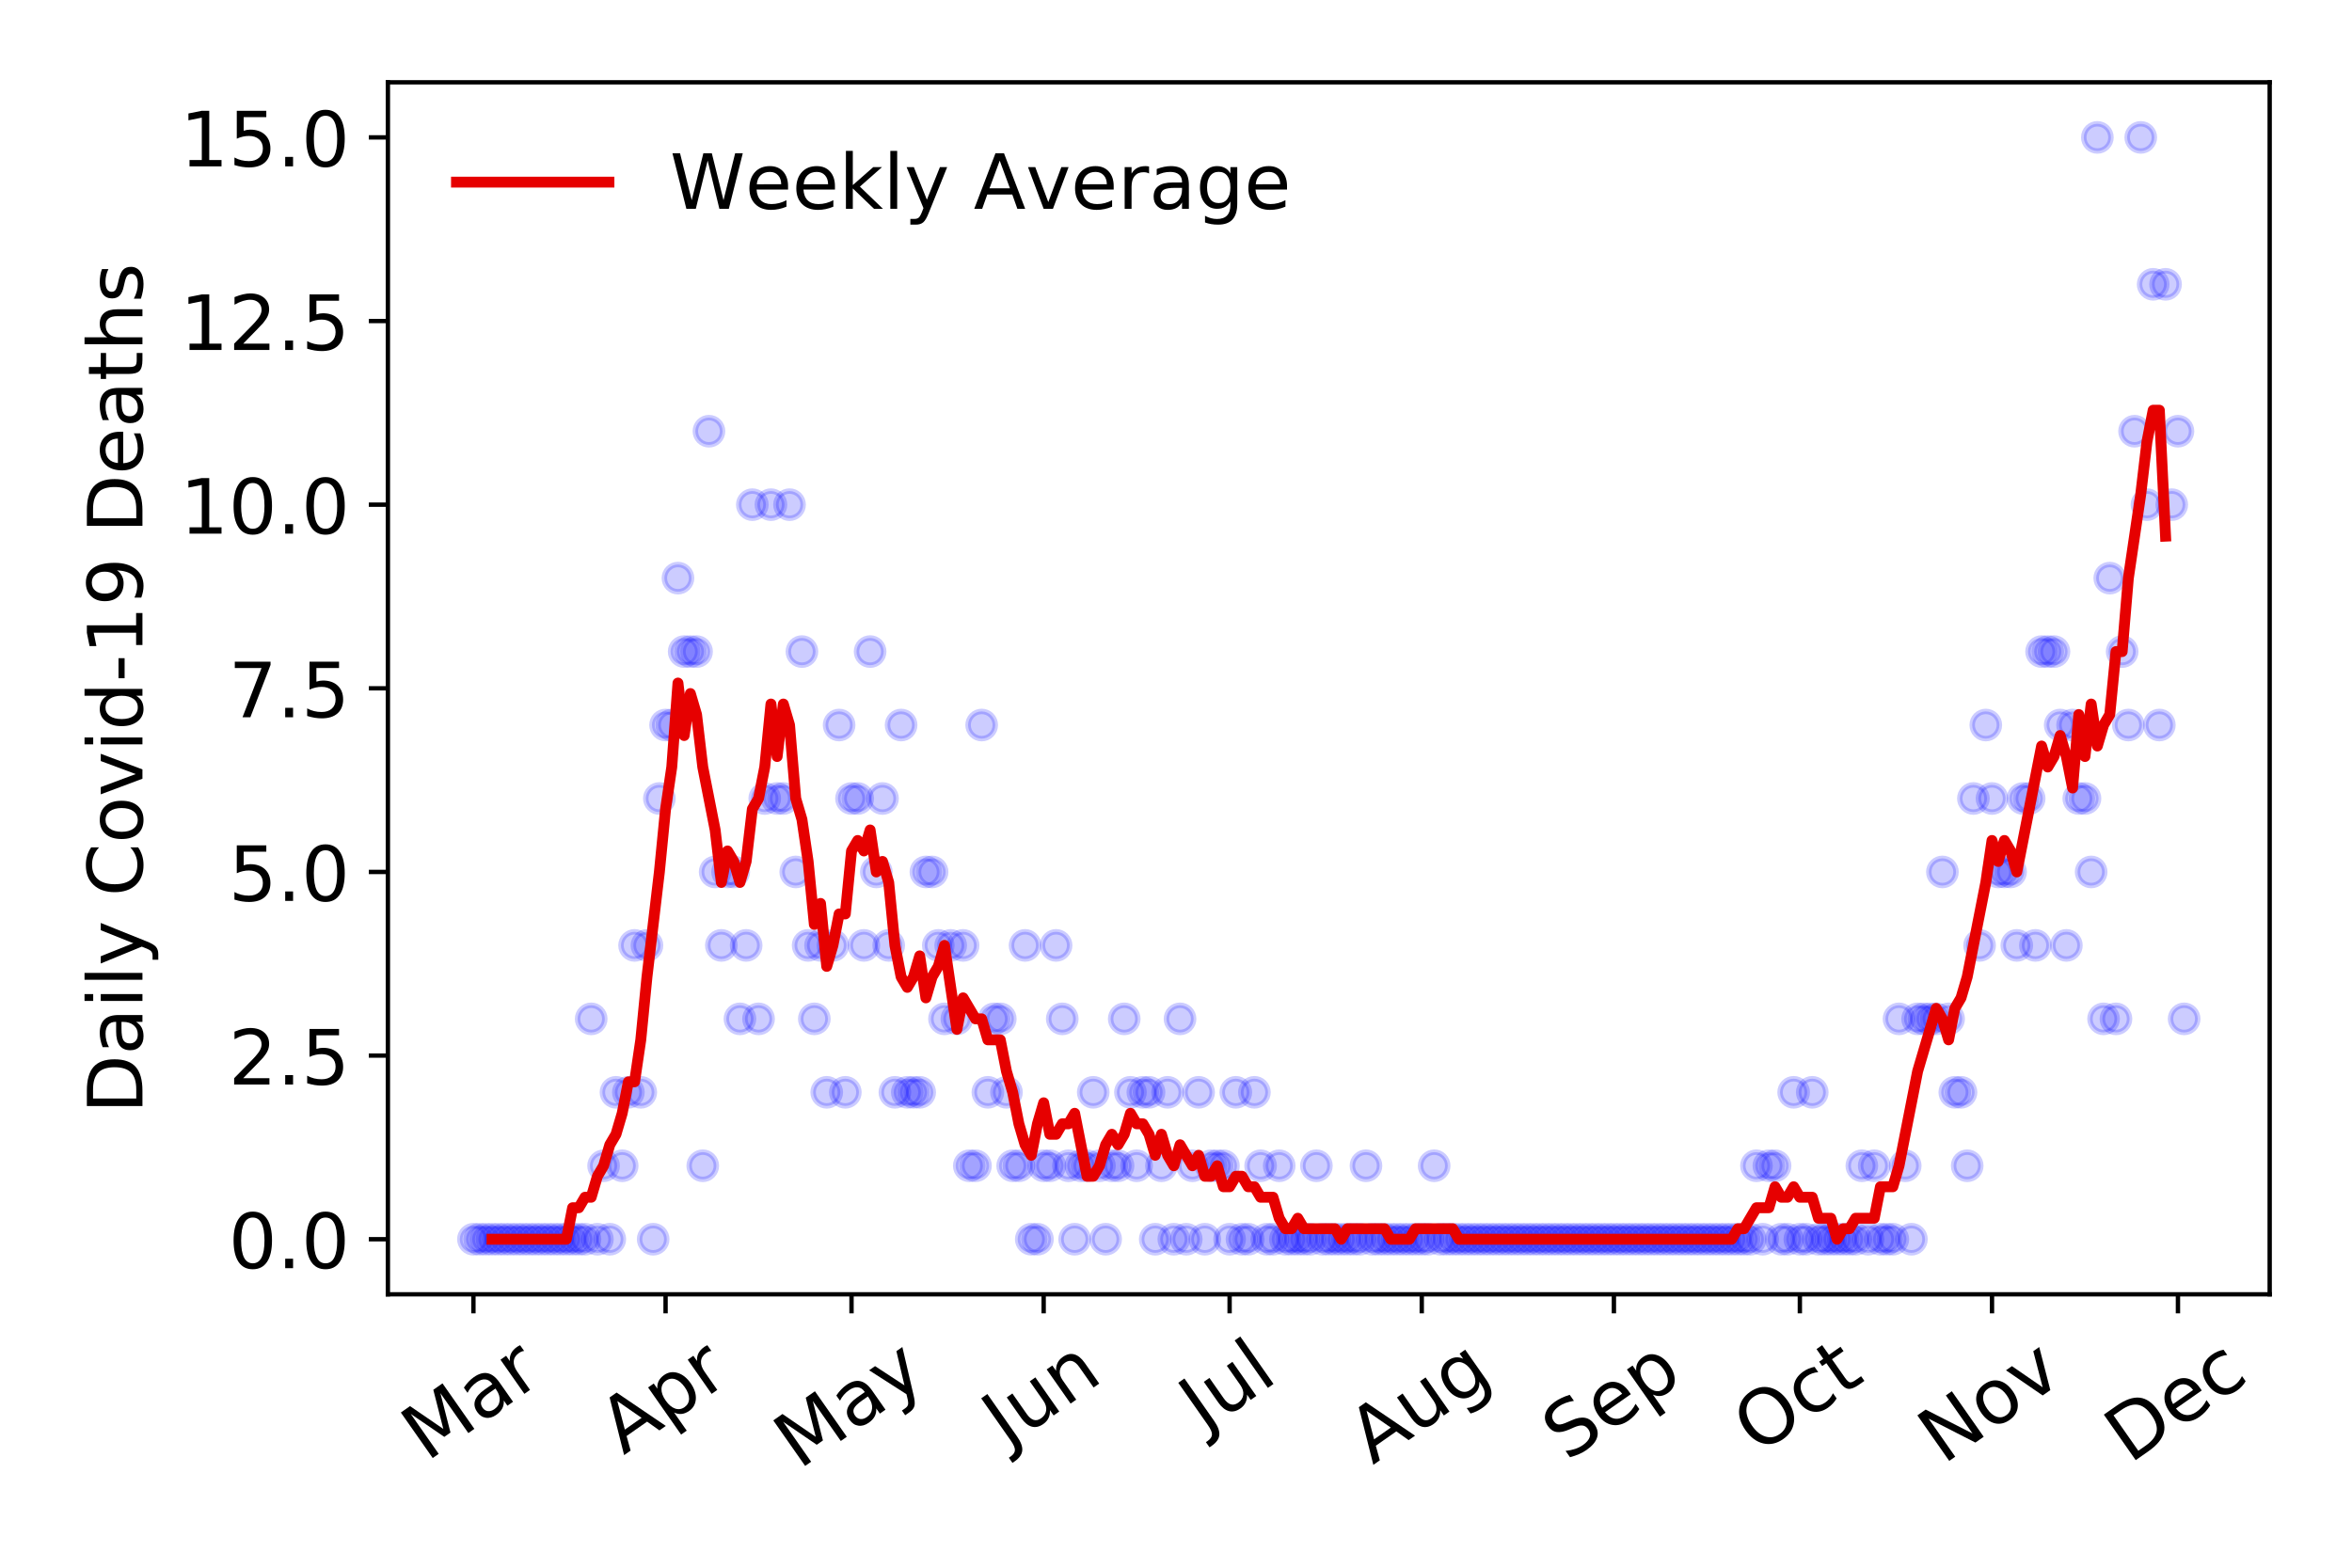 <?xml version="1.0" encoding="utf-8" standalone="no"?>
<!DOCTYPE svg PUBLIC "-//W3C//DTD SVG 1.1//EN"
  "http://www.w3.org/Graphics/SVG/1.1/DTD/svg11.dtd">
<!-- Created with matplotlib (https://matplotlib.org/) -->
<svg height="288pt" version="1.1" viewBox="0 0 432 288" width="432pt" xmlns="http://www.w3.org/2000/svg" xmlns:xlink="http://www.w3.org/1999/xlink">
 <defs>
  <style type="text/css">
*{stroke-linecap:butt;stroke-linejoin:round;}
  </style>
 </defs>
 <g id="figure_1">
  <g id="patch_1">
   <path d="M 0 288 
L 432 288 
L 432 0 
L 0 0 
z
" style="fill:#ffffff;"/>
  </g>
  <g id="axes_1">
   <g id="patch_2">
    <path d="M 71.245 237.778 
L 416.88 237.778 
L 416.88 15.12 
L 71.245 15.12 
z
" style="fill:#ffffff;"/>
   </g>
   <g id="matplotlib.axis_1">
    <g id="xtick_1">
     <g id="line2d_1">
      <defs>
       <path d="M 0 0 
L 0 3.5 
" id="m4f61bd92ac" style="stroke:#000000;stroke-width:0.8;"/>
      </defs>
      <g>
       <use style="stroke:#000000;stroke-width:0.8;" x="86.956" xlink:href="#m4f61bd92ac" y="237.778"/>
      </g>
     </g>
     <g id="text_1">
      <!-- Mar -->
      <defs>
       <path d="M 9.812 72.906 
L 24.516 72.906 
L 43.109 23.297 
L 61.812 72.906 
L 76.516 72.906 
L 76.516 0 
L 66.891 0 
L 66.891 64.016 
L 48.094 14.016 
L 38.188 14.016 
L 19.391 64.016 
L 19.391 0 
L 9.812 0 
z
" id="DejaVuSans-77"/>
       <path d="M 34.281 27.484 
Q 23.391 27.484 19.188 25 
Q 14.984 22.516 14.984 16.5 
Q 14.984 11.719 18.141 8.906 
Q 21.297 6.109 26.703 6.109 
Q 34.188 6.109 38.703 11.406 
Q 43.219 16.703 43.219 25.484 
L 43.219 27.484 
z
M 52.203 31.203 
L 52.203 0 
L 43.219 0 
L 43.219 8.297 
Q 40.141 3.328 35.547 0.953 
Q 30.953 -1.422 24.312 -1.422 
Q 15.922 -1.422 10.953 3.297 
Q 6 8.016 6 15.922 
Q 6 25.141 12.172 29.828 
Q 18.359 34.516 30.609 34.516 
L 43.219 34.516 
L 43.219 35.406 
Q 43.219 41.609 39.141 45 
Q 35.062 48.391 27.688 48.391 
Q 23 48.391 18.547 47.266 
Q 14.109 46.141 10.016 43.891 
L 10.016 52.203 
Q 14.938 54.109 19.578 55.047 
Q 24.219 56 28.609 56 
Q 40.484 56 46.344 49.844 
Q 52.203 43.703 52.203 31.203 
z
" id="DejaVuSans-97"/>
       <path d="M 41.109 46.297 
Q 39.594 47.172 37.812 47.578 
Q 36.031 48 33.891 48 
Q 26.266 48 22.188 43.047 
Q 18.109 38.094 18.109 28.812 
L 18.109 0 
L 9.078 0 
L 9.078 54.688 
L 18.109 54.688 
L 18.109 46.188 
Q 20.953 51.172 25.484 53.578 
Q 30.031 56 36.531 56 
Q 37.453 56 38.578 55.875 
Q 39.703 55.766 41.062 55.516 
z
" id="DejaVuSans-114"/>
      </defs>
      <g transform="translate(78.353 268.643)rotate(-35)scale(0.14 -0.14)">
       <use xlink:href="#DejaVuSans-77"/>
       <use x="86.279" xlink:href="#DejaVuSans-97"/>
       <use x="147.559" xlink:href="#DejaVuSans-114"/>
      </g>
     </g>
    </g>
    <g id="xtick_2">
     <g id="line2d_2">
      <g>
       <use style="stroke:#000000;stroke-width:0.8;" x="122.248" xlink:href="#m4f61bd92ac" y="237.778"/>
      </g>
     </g>
     <g id="text_2">
      <!-- Apr -->
      <defs>
       <path d="M 34.188 63.188 
L 20.797 26.906 
L 47.609 26.906 
z
M 28.609 72.906 
L 39.797 72.906 
L 67.578 0 
L 57.328 0 
L 50.688 18.703 
L 17.828 18.703 
L 11.188 0 
L 0.781 0 
z
" id="DejaVuSans-65"/>
       <path d="M 18.109 8.203 
L 18.109 -20.797 
L 9.078 -20.797 
L 9.078 54.688 
L 18.109 54.688 
L 18.109 46.391 
Q 20.953 51.266 25.266 53.625 
Q 29.594 56 35.594 56 
Q 45.562 56 51.781 48.094 
Q 58.016 40.188 58.016 27.297 
Q 58.016 14.406 51.781 6.484 
Q 45.562 -1.422 35.594 -1.422 
Q 29.594 -1.422 25.266 0.953 
Q 20.953 3.328 18.109 8.203 
z
M 48.688 27.297 
Q 48.688 37.203 44.609 42.844 
Q 40.531 48.484 33.406 48.484 
Q 26.266 48.484 22.188 42.844 
Q 18.109 37.203 18.109 27.297 
Q 18.109 17.391 22.188 11.75 
Q 26.266 6.109 33.406 6.109 
Q 40.531 6.109 44.609 11.75 
Q 48.688 17.391 48.688 27.297 
z
" id="DejaVuSans-112"/>
      </defs>
      <g transform="translate(114.544 267.384)rotate(-35)scale(0.14 -0.14)">
       <use xlink:href="#DejaVuSans-65"/>
       <use x="68.408" xlink:href="#DejaVuSans-112"/>
       <use x="131.885" xlink:href="#DejaVuSans-114"/>
      </g>
     </g>
    </g>
    <g id="xtick_3">
     <g id="line2d_3">
      <g>
       <use style="stroke:#000000;stroke-width:0.8;" x="156.401" xlink:href="#m4f61bd92ac" y="237.778"/>
      </g>
     </g>
     <g id="text_3">
      <!-- May -->
      <defs>
       <path d="M 32.172 -5.078 
Q 28.375 -14.844 24.75 -17.812 
Q 21.141 -20.797 15.094 -20.797 
L 7.906 -20.797 
L 7.906 -13.281 
L 13.188 -13.281 
Q 16.891 -13.281 18.938 -11.516 
Q 21 -9.766 23.484 -3.219 
L 25.094 0.875 
L 2.984 54.688 
L 12.5 54.688 
L 29.594 11.922 
L 46.688 54.688 
L 56.203 54.688 
z
" id="DejaVuSans-121"/>
      </defs>
      <g transform="translate(146.762 270.094)rotate(-35)scale(0.14 -0.14)">
       <use xlink:href="#DejaVuSans-77"/>
       <use x="86.279" xlink:href="#DejaVuSans-97"/>
       <use x="147.559" xlink:href="#DejaVuSans-121"/>
      </g>
     </g>
    </g>
    <g id="xtick_4">
     <g id="line2d_4">
      <g>
       <use style="stroke:#000000;stroke-width:0.8;" x="191.694" xlink:href="#m4f61bd92ac" y="237.778"/>
      </g>
     </g>
     <g id="text_4">
      <!-- Jun -->
      <defs>
       <path d="M 9.812 72.906 
L 19.672 72.906 
L 19.672 5.078 
Q 19.672 -8.109 14.672 -14.062 
Q 9.672 -20.016 -1.422 -20.016 
L -5.172 -20.016 
L -5.172 -11.719 
L -2.094 -11.719 
Q 4.438 -11.719 7.125 -8.047 
Q 9.812 -4.391 9.812 5.078 
z
" id="DejaVuSans-74"/>
       <path d="M 8.5 21.578 
L 8.5 54.688 
L 17.484 54.688 
L 17.484 21.922 
Q 17.484 14.156 20.5 10.266 
Q 23.531 6.391 29.594 6.391 
Q 36.859 6.391 41.078 11.031 
Q 45.312 15.672 45.312 23.688 
L 45.312 54.688 
L 54.297 54.688 
L 54.297 0 
L 45.312 0 
L 45.312 8.406 
Q 42.047 3.422 37.719 1 
Q 33.406 -1.422 27.688 -1.422 
Q 18.266 -1.422 13.375 4.438 
Q 8.5 10.297 8.5 21.578 
z
M 31.109 56 
z
" id="DejaVuSans-117"/>
       <path d="M 54.891 33.016 
L 54.891 0 
L 45.906 0 
L 45.906 32.719 
Q 45.906 40.484 42.875 44.328 
Q 39.844 48.188 33.797 48.188 
Q 26.516 48.188 22.312 43.547 
Q 18.109 38.922 18.109 30.906 
L 18.109 0 
L 9.078 0 
L 9.078 54.688 
L 18.109 54.688 
L 18.109 46.188 
Q 21.344 51.125 25.703 53.562 
Q 30.078 56 35.797 56 
Q 45.219 56 50.047 50.172 
Q 54.891 44.344 54.891 33.016 
z
" id="DejaVuSans-110"/>
      </defs>
      <g transform="translate(184.95 266.039)rotate(-35)scale(0.14 -0.14)">
       <use xlink:href="#DejaVuSans-74"/>
       <use x="29.492" xlink:href="#DejaVuSans-117"/>
       <use x="92.871" xlink:href="#DejaVuSans-110"/>
      </g>
     </g>
    </g>
    <g id="xtick_5">
     <g id="line2d_5">
      <g>
       <use style="stroke:#000000;stroke-width:0.8;" x="225.847" xlink:href="#m4f61bd92ac" y="237.778"/>
      </g>
     </g>
     <g id="text_5">
      <!-- Jul -->
      <defs>
       <path d="M 9.422 75.984 
L 18.406 75.984 
L 18.406 0 
L 9.422 0 
z
" id="DejaVuSans-108"/>
      </defs>
      <g transform="translate(221.145 263.181)rotate(-35)scale(0.14 -0.14)">
       <use xlink:href="#DejaVuSans-74"/>
       <use x="29.492" xlink:href="#DejaVuSans-117"/>
       <use x="92.871" xlink:href="#DejaVuSans-108"/>
      </g>
     </g>
    </g>
    <g id="xtick_6">
     <g id="line2d_6">
      <g>
       <use style="stroke:#000000;stroke-width:0.8;" x="261.139" xlink:href="#m4f61bd92ac" y="237.778"/>
      </g>
     </g>
     <g id="text_6">
      <!-- Aug -->
      <defs>
       <path d="M 45.406 27.984 
Q 45.406 37.75 41.375 43.109 
Q 37.359 48.484 30.078 48.484 
Q 22.859 48.484 18.828 43.109 
Q 14.797 37.75 14.797 27.984 
Q 14.797 18.266 18.828 12.891 
Q 22.859 7.516 30.078 7.516 
Q 37.359 7.516 41.375 12.891 
Q 45.406 18.266 45.406 27.984 
z
M 54.391 6.781 
Q 54.391 -7.172 48.188 -13.984 
Q 42 -20.797 29.203 -20.797 
Q 24.469 -20.797 20.266 -20.094 
Q 16.062 -19.391 12.109 -17.922 
L 12.109 -9.188 
Q 16.062 -11.328 19.922 -12.344 
Q 23.781 -13.375 27.781 -13.375 
Q 36.625 -13.375 41.016 -8.766 
Q 45.406 -4.156 45.406 5.172 
L 45.406 9.625 
Q 42.625 4.781 38.281 2.391 
Q 33.938 0 27.875 0 
Q 17.828 0 11.672 7.656 
Q 5.516 15.328 5.516 27.984 
Q 5.516 40.672 11.672 48.328 
Q 17.828 56 27.875 56 
Q 33.938 56 38.281 53.609 
Q 42.625 51.219 45.406 46.391 
L 45.406 54.688 
L 54.391 54.688 
z
" id="DejaVuSans-103"/>
      </defs>
      <g transform="translate(252.158 269.172)rotate(-35)scale(0.14 -0.14)">
       <use xlink:href="#DejaVuSans-65"/>
       <use x="68.408" xlink:href="#DejaVuSans-117"/>
       <use x="131.787" xlink:href="#DejaVuSans-103"/>
      </g>
     </g>
    </g>
    <g id="xtick_7">
     <g id="line2d_7">
      <g>
       <use style="stroke:#000000;stroke-width:0.8;" x="296.431" xlink:href="#m4f61bd92ac" y="237.778"/>
      </g>
     </g>
     <g id="text_7">
      <!-- Sep -->
      <defs>
       <path d="M 53.516 70.516 
L 53.516 60.891 
Q 47.906 63.578 42.922 64.891 
Q 37.938 66.219 33.297 66.219 
Q 25.25 66.219 20.875 63.094 
Q 16.5 59.969 16.5 54.203 
Q 16.5 49.359 19.406 46.891 
Q 22.312 44.438 30.422 42.922 
L 36.375 41.703 
Q 47.406 39.594 52.656 34.297 
Q 57.906 29 57.906 20.125 
Q 57.906 9.516 50.797 4.047 
Q 43.703 -1.422 29.984 -1.422 
Q 24.812 -1.422 18.969 -0.25 
Q 13.141 0.922 6.891 3.219 
L 6.891 13.375 
Q 12.891 10.016 18.656 8.297 
Q 24.422 6.594 29.984 6.594 
Q 38.422 6.594 43.016 9.906 
Q 47.609 13.234 47.609 19.391 
Q 47.609 24.75 44.312 27.781 
Q 41.016 30.812 33.5 32.328 
L 27.484 33.5 
Q 16.453 35.688 11.516 40.375 
Q 6.594 45.062 6.594 53.422 
Q 6.594 63.094 13.406 68.656 
Q 20.219 74.219 32.172 74.219 
Q 37.312 74.219 42.625 73.281 
Q 47.953 72.359 53.516 70.516 
z
" id="DejaVuSans-83"/>
       <path d="M 56.203 29.594 
L 56.203 25.203 
L 14.891 25.203 
Q 15.484 15.922 20.484 11.062 
Q 25.484 6.203 34.422 6.203 
Q 39.594 6.203 44.453 7.469 
Q 49.312 8.734 54.109 11.281 
L 54.109 2.781 
Q 49.266 0.734 44.188 -0.344 
Q 39.109 -1.422 33.891 -1.422 
Q 20.797 -1.422 13.156 6.188 
Q 5.516 13.812 5.516 26.812 
Q 5.516 40.234 12.766 48.109 
Q 20.016 56 32.328 56 
Q 43.359 56 49.781 48.891 
Q 56.203 41.797 56.203 29.594 
z
M 47.219 32.234 
Q 47.125 39.594 43.094 43.984 
Q 39.062 48.391 32.422 48.391 
Q 24.906 48.391 20.391 44.141 
Q 15.875 39.891 15.188 32.172 
z
" id="DejaVuSans-101"/>
      </defs>
      <g transform="translate(287.839 268.629)rotate(-35)scale(0.14 -0.14)">
       <use xlink:href="#DejaVuSans-83"/>
       <use x="63.477" xlink:href="#DejaVuSans-101"/>
       <use x="125" xlink:href="#DejaVuSans-112"/>
      </g>
     </g>
    </g>
    <g id="xtick_8">
     <g id="line2d_8">
      <g>
       <use style="stroke:#000000;stroke-width:0.8;" x="330.585" xlink:href="#m4f61bd92ac" y="237.778"/>
      </g>
     </g>
     <g id="text_8">
      <!-- Oct -->
      <defs>
       <path d="M 39.406 66.219 
Q 28.656 66.219 22.328 58.203 
Q 16.016 50.203 16.016 36.375 
Q 16.016 22.609 22.328 14.594 
Q 28.656 6.594 39.406 6.594 
Q 50.141 6.594 56.422 14.594 
Q 62.703 22.609 62.703 36.375 
Q 62.703 50.203 56.422 58.203 
Q 50.141 66.219 39.406 66.219 
z
M 39.406 74.219 
Q 54.734 74.219 63.906 63.938 
Q 73.094 53.656 73.094 36.375 
Q 73.094 19.141 63.906 8.859 
Q 54.734 -1.422 39.406 -1.422 
Q 24.031 -1.422 14.812 8.828 
Q 5.609 19.094 5.609 36.375 
Q 5.609 53.656 14.812 63.938 
Q 24.031 74.219 39.406 74.219 
z
" id="DejaVuSans-79"/>
       <path d="M 48.781 52.594 
L 48.781 44.188 
Q 44.969 46.297 41.141 47.344 
Q 37.312 48.391 33.406 48.391 
Q 24.656 48.391 19.812 42.844 
Q 14.984 37.312 14.984 27.297 
Q 14.984 17.281 19.812 11.734 
Q 24.656 6.203 33.406 6.203 
Q 37.312 6.203 41.141 7.25 
Q 44.969 8.297 48.781 10.406 
L 48.781 2.094 
Q 45.016 0.344 40.984 -0.531 
Q 36.969 -1.422 32.422 -1.422 
Q 20.062 -1.422 12.781 6.344 
Q 5.516 14.109 5.516 27.297 
Q 5.516 40.672 12.859 48.328 
Q 20.219 56 33.016 56 
Q 37.156 56 41.109 55.141 
Q 45.062 54.297 48.781 52.594 
z
" id="DejaVuSans-99"/>
       <path d="M 18.312 70.219 
L 18.312 54.688 
L 36.812 54.688 
L 36.812 47.703 
L 18.312 47.703 
L 18.312 18.016 
Q 18.312 11.328 20.141 9.422 
Q 21.969 7.516 27.594 7.516 
L 36.812 7.516 
L 36.812 0 
L 27.594 0 
Q 17.188 0 13.234 3.875 
Q 9.281 7.766 9.281 18.016 
L 9.281 47.703 
L 2.688 47.703 
L 2.688 54.688 
L 9.281 54.688 
L 9.281 70.219 
z
" id="DejaVuSans-116"/>
      </defs>
      <g transform="translate(322.886 267.377)rotate(-35)scale(0.14 -0.14)">
       <use xlink:href="#DejaVuSans-79"/>
       <use x="78.711" xlink:href="#DejaVuSans-99"/>
       <use x="133.691" xlink:href="#DejaVuSans-116"/>
      </g>
     </g>
    </g>
    <g id="xtick_9">
     <g id="line2d_9">
      <g>
       <use style="stroke:#000000;stroke-width:0.8;" x="365.877" xlink:href="#m4f61bd92ac" y="237.778"/>
      </g>
     </g>
     <g id="text_9">
      <!-- Nov -->
      <defs>
       <path d="M 9.812 72.906 
L 23.094 72.906 
L 55.422 11.922 
L 55.422 72.906 
L 64.984 72.906 
L 64.984 0 
L 51.703 0 
L 19.391 60.984 
L 19.391 0 
L 9.812 0 
z
" id="DejaVuSans-78"/>
       <path d="M 30.609 48.391 
Q 23.391 48.391 19.188 42.75 
Q 14.984 37.109 14.984 27.297 
Q 14.984 17.484 19.156 11.844 
Q 23.344 6.203 30.609 6.203 
Q 37.797 6.203 41.984 11.859 
Q 46.188 17.531 46.188 27.297 
Q 46.188 37.016 41.984 42.703 
Q 37.797 48.391 30.609 48.391 
z
M 30.609 56 
Q 42.328 56 49.016 48.375 
Q 55.719 40.766 55.719 27.297 
Q 55.719 13.875 49.016 6.219 
Q 42.328 -1.422 30.609 -1.422 
Q 18.844 -1.422 12.172 6.219 
Q 5.516 13.875 5.516 27.297 
Q 5.516 40.766 12.172 48.375 
Q 18.844 56 30.609 56 
z
" id="DejaVuSans-111"/>
       <path d="M 2.984 54.688 
L 12.5 54.688 
L 29.594 8.797 
L 46.688 54.688 
L 56.203 54.688 
L 35.688 0 
L 23.484 0 
z
" id="DejaVuSans-118"/>
      </defs>
      <g transform="translate(356.901 269.166)rotate(-35)scale(0.14 -0.14)">
       <use xlink:href="#DejaVuSans-78"/>
       <use x="74.805" xlink:href="#DejaVuSans-111"/>
       <use x="135.986" xlink:href="#DejaVuSans-118"/>
      </g>
     </g>
    </g>
    <g id="xtick_10">
     <g id="line2d_10">
      <g>
       <use style="stroke:#000000;stroke-width:0.8;" x="400.031" xlink:href="#m4f61bd92ac" y="237.778"/>
      </g>
     </g>
     <g id="text_10">
      <!-- Dec -->
      <defs>
       <path d="M 19.672 64.797 
L 19.672 8.109 
L 31.594 8.109 
Q 46.688 8.109 53.688 14.938 
Q 60.688 21.781 60.688 36.531 
Q 60.688 51.172 53.688 57.984 
Q 46.688 64.797 31.594 64.797 
z
M 9.812 72.906 
L 30.078 72.906 
Q 51.266 72.906 61.172 64.094 
Q 71.094 55.281 71.094 36.531 
Q 71.094 17.672 61.125 8.828 
Q 51.172 0 30.078 0 
L 9.812 0 
z
" id="DejaVuSans-68"/>
      </defs>
      <g transform="translate(391.15 269.032)rotate(-35)scale(0.14 -0.14)">
       <use xlink:href="#DejaVuSans-68"/>
       <use x="77.002" xlink:href="#DejaVuSans-101"/>
       <use x="138.525" xlink:href="#DejaVuSans-99"/>
      </g>
     </g>
    </g>
   </g>
   <g id="matplotlib.axis_2">
    <g id="ytick_1">
     <g id="line2d_11">
      <defs>
       <path d="M 0 0 
L -3.5 0 
" id="m52aa0d3bef" style="stroke:#000000;stroke-width:0.8;"/>
      </defs>
      <g>
       <use style="stroke:#000000;stroke-width:0.8;" x="71.245" xlink:href="#m52aa0d3bef" y="227.657"/>
      </g>
     </g>
     <g id="text_11">
      <!-- 0.0 -->
      <defs>
       <path d="M 31.781 66.406 
Q 24.172 66.406 20.328 58.906 
Q 16.5 51.422 16.5 36.375 
Q 16.5 21.391 20.328 13.891 
Q 24.172 6.391 31.781 6.391 
Q 39.453 6.391 43.281 13.891 
Q 47.125 21.391 47.125 36.375 
Q 47.125 51.422 43.281 58.906 
Q 39.453 66.406 31.781 66.406 
z
M 31.781 74.219 
Q 44.047 74.219 50.516 64.516 
Q 56.984 54.828 56.984 36.375 
Q 56.984 17.969 50.516 8.266 
Q 44.047 -1.422 31.781 -1.422 
Q 19.531 -1.422 13.062 8.266 
Q 6.594 17.969 6.594 36.375 
Q 6.594 54.828 13.062 64.516 
Q 19.531 74.219 31.781 74.219 
z
" id="DejaVuSans-48"/>
       <path d="M 10.688 12.406 
L 21 12.406 
L 21 0 
L 10.688 0 
z
" id="DejaVuSans-46"/>
      </defs>
      <g transform="translate(41.981 232.976)scale(0.14 -0.14)">
       <use xlink:href="#DejaVuSans-48"/>
       <use x="63.623" xlink:href="#DejaVuSans-46"/>
       <use x="95.41" xlink:href="#DejaVuSans-48"/>
      </g>
     </g>
    </g>
    <g id="ytick_2">
     <g id="line2d_12">
      <g>
       <use style="stroke:#000000;stroke-width:0.8;" x="71.245" xlink:href="#m52aa0d3bef" y="193.921"/>
      </g>
     </g>
     <g id="text_12">
      <!-- 2.5 -->
      <defs>
       <path d="M 19.188 8.297 
L 53.609 8.297 
L 53.609 0 
L 7.328 0 
L 7.328 8.297 
Q 12.938 14.109 22.625 23.891 
Q 32.328 33.688 34.812 36.531 
Q 39.547 41.844 41.422 45.531 
Q 43.312 49.219 43.312 52.781 
Q 43.312 58.594 39.234 62.25 
Q 35.156 65.922 28.609 65.922 
Q 23.969 65.922 18.812 64.312 
Q 13.672 62.703 7.812 59.422 
L 7.812 69.391 
Q 13.766 71.781 18.938 73 
Q 24.125 74.219 28.422 74.219 
Q 39.75 74.219 46.484 68.547 
Q 53.219 62.891 53.219 53.422 
Q 53.219 48.922 51.531 44.891 
Q 49.859 40.875 45.406 35.406 
Q 44.188 33.984 37.641 27.219 
Q 31.109 20.453 19.188 8.297 
z
" id="DejaVuSans-50"/>
       <path d="M 10.797 72.906 
L 49.516 72.906 
L 49.516 64.594 
L 19.828 64.594 
L 19.828 46.734 
Q 21.969 47.469 24.109 47.828 
Q 26.266 48.188 28.422 48.188 
Q 40.625 48.188 47.75 41.5 
Q 54.891 34.812 54.891 23.391 
Q 54.891 11.625 47.562 5.094 
Q 40.234 -1.422 26.906 -1.422 
Q 22.312 -1.422 17.547 -0.641 
Q 12.797 0.141 7.719 1.703 
L 7.719 11.625 
Q 12.109 9.234 16.797 8.062 
Q 21.484 6.891 26.703 6.891 
Q 35.156 6.891 40.078 11.328 
Q 45.016 15.766 45.016 23.391 
Q 45.016 31 40.078 35.438 
Q 35.156 39.891 26.703 39.891 
Q 22.75 39.891 18.812 39.016 
Q 14.891 38.141 10.797 36.281 
z
" id="DejaVuSans-53"/>
      </defs>
      <g transform="translate(41.981 199.24)scale(0.14 -0.14)">
       <use xlink:href="#DejaVuSans-50"/>
       <use x="63.623" xlink:href="#DejaVuSans-46"/>
       <use x="95.41" xlink:href="#DejaVuSans-53"/>
      </g>
     </g>
    </g>
    <g id="ytick_3">
     <g id="line2d_13">
      <g>
       <use style="stroke:#000000;stroke-width:0.8;" x="71.245" xlink:href="#m52aa0d3bef" y="160.185"/>
      </g>
     </g>
     <g id="text_13">
      <!-- 5.0 -->
      <g transform="translate(41.981 165.504)scale(0.14 -0.14)">
       <use xlink:href="#DejaVuSans-53"/>
       <use x="63.623" xlink:href="#DejaVuSans-46"/>
       <use x="95.41" xlink:href="#DejaVuSans-48"/>
      </g>
     </g>
    </g>
    <g id="ytick_4">
     <g id="line2d_14">
      <g>
       <use style="stroke:#000000;stroke-width:0.8;" x="71.245" xlink:href="#m52aa0d3bef" y="126.449"/>
      </g>
     </g>
     <g id="text_14">
      <!-- 7.5 -->
      <defs>
       <path d="M 8.203 72.906 
L 55.078 72.906 
L 55.078 68.703 
L 28.609 0 
L 18.312 0 
L 43.219 64.594 
L 8.203 64.594 
z
" id="DejaVuSans-55"/>
      </defs>
      <g transform="translate(41.981 131.768)scale(0.14 -0.14)">
       <use xlink:href="#DejaVuSans-55"/>
       <use x="63.623" xlink:href="#DejaVuSans-46"/>
       <use x="95.41" xlink:href="#DejaVuSans-53"/>
      </g>
     </g>
    </g>
    <g id="ytick_5">
     <g id="line2d_15">
      <g>
       <use style="stroke:#000000;stroke-width:0.8;" x="71.245" xlink:href="#m52aa0d3bef" y="92.713"/>
      </g>
     </g>
     <g id="text_15">
      <!-- 10.0 -->
      <defs>
       <path d="M 12.406 8.297 
L 28.516 8.297 
L 28.516 63.922 
L 10.984 60.406 
L 10.984 69.391 
L 28.422 72.906 
L 38.281 72.906 
L 38.281 8.297 
L 54.391 8.297 
L 54.391 0 
L 12.406 0 
z
" id="DejaVuSans-49"/>
      </defs>
      <g transform="translate(33.073 98.032)scale(0.14 -0.14)">
       <use xlink:href="#DejaVuSans-49"/>
       <use x="63.623" xlink:href="#DejaVuSans-48"/>
       <use x="127.246" xlink:href="#DejaVuSans-46"/>
       <use x="159.033" xlink:href="#DejaVuSans-48"/>
      </g>
     </g>
    </g>
    <g id="ytick_6">
     <g id="line2d_16">
      <g>
       <use style="stroke:#000000;stroke-width:0.8;" x="71.245" xlink:href="#m52aa0d3bef" y="58.977"/>
      </g>
     </g>
     <g id="text_16">
      <!-- 12.5 -->
      <g transform="translate(33.073 64.296)scale(0.14 -0.14)">
       <use xlink:href="#DejaVuSans-49"/>
       <use x="63.623" xlink:href="#DejaVuSans-50"/>
       <use x="127.246" xlink:href="#DejaVuSans-46"/>
       <use x="159.033" xlink:href="#DejaVuSans-53"/>
      </g>
     </g>
    </g>
    <g id="ytick_7">
     <g id="line2d_17">
      <g>
       <use style="stroke:#000000;stroke-width:0.8;" x="71.245" xlink:href="#m52aa0d3bef" y="25.241"/>
      </g>
     </g>
     <g id="text_17">
      <!-- 15.0 -->
      <g transform="translate(33.073 30.56)scale(0.14 -0.14)">
       <use xlink:href="#DejaVuSans-49"/>
       <use x="63.623" xlink:href="#DejaVuSans-53"/>
       <use x="127.246" xlink:href="#DejaVuSans-46"/>
       <use x="159.033" xlink:href="#DejaVuSans-48"/>
      </g>
     </g>
    </g>
    <g id="text_18">
     <!-- Daily Covid-19 Deaths -->
     <defs>
      <path d="M 9.422 54.688 
L 18.406 54.688 
L 18.406 0 
L 9.422 0 
z
M 9.422 75.984 
L 18.406 75.984 
L 18.406 64.594 
L 9.422 64.594 
z
" id="DejaVuSans-105"/>
      <path id="DejaVuSans-32"/>
      <path d="M 64.406 67.281 
L 64.406 56.891 
Q 59.422 61.531 53.781 63.812 
Q 48.141 66.109 41.797 66.109 
Q 29.297 66.109 22.656 58.469 
Q 16.016 50.828 16.016 36.375 
Q 16.016 21.969 22.656 14.328 
Q 29.297 6.688 41.797 6.688 
Q 48.141 6.688 53.781 8.984 
Q 59.422 11.281 64.406 15.922 
L 64.406 5.609 
Q 59.234 2.094 53.438 0.328 
Q 47.656 -1.422 41.219 -1.422 
Q 24.656 -1.422 15.125 8.703 
Q 5.609 18.844 5.609 36.375 
Q 5.609 53.953 15.125 64.078 
Q 24.656 74.219 41.219 74.219 
Q 47.75 74.219 53.531 72.484 
Q 59.328 70.75 64.406 67.281 
z
" id="DejaVuSans-67"/>
      <path d="M 45.406 46.391 
L 45.406 75.984 
L 54.391 75.984 
L 54.391 0 
L 45.406 0 
L 45.406 8.203 
Q 42.578 3.328 38.25 0.953 
Q 33.938 -1.422 27.875 -1.422 
Q 17.969 -1.422 11.734 6.484 
Q 5.516 14.406 5.516 27.297 
Q 5.516 40.188 11.734 48.094 
Q 17.969 56 27.875 56 
Q 33.938 56 38.25 53.625 
Q 42.578 51.266 45.406 46.391 
z
M 14.797 27.297 
Q 14.797 17.391 18.875 11.75 
Q 22.953 6.109 30.078 6.109 
Q 37.203 6.109 41.297 11.75 
Q 45.406 17.391 45.406 27.297 
Q 45.406 37.203 41.297 42.844 
Q 37.203 48.484 30.078 48.484 
Q 22.953 48.484 18.875 42.844 
Q 14.797 37.203 14.797 27.297 
z
" id="DejaVuSans-100"/>
      <path d="M 4.891 31.391 
L 31.203 31.391 
L 31.203 23.391 
L 4.891 23.391 
z
" id="DejaVuSans-45"/>
      <path d="M 10.984 1.516 
L 10.984 10.5 
Q 14.703 8.734 18.5 7.812 
Q 22.312 6.891 25.984 6.891 
Q 35.75 6.891 40.891 13.453 
Q 46.047 20.016 46.781 33.406 
Q 43.953 29.203 39.594 26.953 
Q 35.25 24.703 29.984 24.703 
Q 19.047 24.703 12.672 31.312 
Q 6.297 37.938 6.297 49.422 
Q 6.297 60.641 12.938 67.422 
Q 19.578 74.219 30.609 74.219 
Q 43.266 74.219 49.922 64.516 
Q 56.594 54.828 56.594 36.375 
Q 56.594 19.141 48.406 8.859 
Q 40.234 -1.422 26.422 -1.422 
Q 22.703 -1.422 18.891 -0.688 
Q 15.094 0.047 10.984 1.516 
z
M 30.609 32.422 
Q 37.25 32.422 41.125 36.953 
Q 45.016 41.5 45.016 49.422 
Q 45.016 57.281 41.125 61.844 
Q 37.25 66.406 30.609 66.406 
Q 23.969 66.406 20.094 61.844 
Q 16.219 57.281 16.219 49.422 
Q 16.219 41.5 20.094 36.953 
Q 23.969 32.422 30.609 32.422 
z
" id="DejaVuSans-57"/>
      <path d="M 54.891 33.016 
L 54.891 0 
L 45.906 0 
L 45.906 32.719 
Q 45.906 40.484 42.875 44.328 
Q 39.844 48.188 33.797 48.188 
Q 26.516 48.188 22.312 43.547 
Q 18.109 38.922 18.109 30.906 
L 18.109 0 
L 9.078 0 
L 9.078 75.984 
L 18.109 75.984 
L 18.109 46.188 
Q 21.344 51.125 25.703 53.562 
Q 30.078 56 35.797 56 
Q 45.219 56 50.047 50.172 
Q 54.891 44.344 54.891 33.016 
z
" id="DejaVuSans-104"/>
      <path d="M 44.281 53.078 
L 44.281 44.578 
Q 40.484 46.531 36.375 47.5 
Q 32.281 48.484 27.875 48.484 
Q 21.188 48.484 17.844 46.438 
Q 14.5 44.391 14.5 40.281 
Q 14.5 37.156 16.891 35.375 
Q 19.281 33.594 26.516 31.984 
L 29.594 31.297 
Q 39.156 29.25 43.188 25.516 
Q 47.219 21.781 47.219 15.094 
Q 47.219 7.469 41.188 3.016 
Q 35.156 -1.422 24.609 -1.422 
Q 20.219 -1.422 15.453 -0.562 
Q 10.688 0.297 5.422 2 
L 5.422 11.281 
Q 10.406 8.688 15.234 7.391 
Q 20.062 6.109 24.812 6.109 
Q 31.156 6.109 34.562 8.281 
Q 37.984 10.453 37.984 14.406 
Q 37.984 18.062 35.516 20.016 
Q 33.062 21.969 24.703 23.781 
L 21.578 24.516 
Q 13.234 26.266 9.516 29.906 
Q 5.812 33.547 5.812 39.891 
Q 5.812 47.609 11.281 51.797 
Q 16.75 56 26.812 56 
Q 31.781 56 36.172 55.266 
Q 40.578 54.547 44.281 53.078 
z
" id="DejaVuSans-115"/>
     </defs>
     <g transform="translate(26.162 204.56)rotate(-90)scale(0.14 -0.14)">
      <use xlink:href="#DejaVuSans-68"/>
      <use x="77.002" xlink:href="#DejaVuSans-97"/>
      <use x="138.281" xlink:href="#DejaVuSans-105"/>
      <use x="166.064" xlink:href="#DejaVuSans-108"/>
      <use x="193.848" xlink:href="#DejaVuSans-121"/>
      <use x="253.027" xlink:href="#DejaVuSans-32"/>
      <use x="284.814" xlink:href="#DejaVuSans-67"/>
      <use x="354.639" xlink:href="#DejaVuSans-111"/>
      <use x="415.82" xlink:href="#DejaVuSans-118"/>
      <use x="475" xlink:href="#DejaVuSans-105"/>
      <use x="502.783" xlink:href="#DejaVuSans-100"/>
      <use x="566.26" xlink:href="#DejaVuSans-45"/>
      <use x="602.344" xlink:href="#DejaVuSans-49"/>
      <use x="665.967" xlink:href="#DejaVuSans-57"/>
      <use x="729.59" xlink:href="#DejaVuSans-32"/>
      <use x="761.377" xlink:href="#DejaVuSans-68"/>
      <use x="838.379" xlink:href="#DejaVuSans-101"/>
      <use x="899.902" xlink:href="#DejaVuSans-97"/>
      <use x="961.182" xlink:href="#DejaVuSans-116"/>
      <use x="1000.391" xlink:href="#DejaVuSans-104"/>
      <use x="1063.77" xlink:href="#DejaVuSans-115"/>
     </g>
    </g>
   </g>
   <g id="line2d_18">
    <defs>
     <path d="M 0 2.5 
C 0.663 2.5 1.299 2.237 1.768 1.768 
C 2.237 1.299 2.5 0.663 2.5 0 
C 2.5 -0.663 2.237 -1.299 1.768 -1.768 
C 1.299 -2.237 0.663 -2.5 0 -2.5 
C -0.663 -2.5 -1.299 -2.237 -1.768 -1.768 
C -2.237 -1.299 -2.5 -0.663 -2.5 0 
C -2.5 0.663 -2.237 1.299 -1.768 1.768 
C -1.299 2.237 -0.663 2.5 0 2.5 
z
" id="mfa6caa87e7" style="stroke:#0000ff;stroke-opacity:0.2;"/>
    </defs>
    <g clip-path="url(#pc5215fe4de)">
     <use style="fill:#0000ff;fill-opacity:0.2;stroke:#0000ff;stroke-opacity:0.2;" x="86.956" xlink:href="#mfa6caa87e7" y="227.657"/>
     <use style="fill:#0000ff;fill-opacity:0.2;stroke:#0000ff;stroke-opacity:0.2;" x="88.094" xlink:href="#mfa6caa87e7" y="227.657"/>
     <use style="fill:#0000ff;fill-opacity:0.2;stroke:#0000ff;stroke-opacity:0.2;" x="89.233" xlink:href="#mfa6caa87e7" y="227.657"/>
     <use style="fill:#0000ff;fill-opacity:0.2;stroke:#0000ff;stroke-opacity:0.2;" x="90.371" xlink:href="#mfa6caa87e7" y="227.657"/>
     <use style="fill:#0000ff;fill-opacity:0.2;stroke:#0000ff;stroke-opacity:0.2;" x="91.51" xlink:href="#mfa6caa87e7" y="227.657"/>
     <use style="fill:#0000ff;fill-opacity:0.2;stroke:#0000ff;stroke-opacity:0.2;" x="92.648" xlink:href="#mfa6caa87e7" y="227.657"/>
     <use style="fill:#0000ff;fill-opacity:0.2;stroke:#0000ff;stroke-opacity:0.2;" x="93.786" xlink:href="#mfa6caa87e7" y="227.657"/>
     <use style="fill:#0000ff;fill-opacity:0.2;stroke:#0000ff;stroke-opacity:0.2;" x="94.925" xlink:href="#mfa6caa87e7" y="227.657"/>
     <use style="fill:#0000ff;fill-opacity:0.2;stroke:#0000ff;stroke-opacity:0.2;" x="96.063" xlink:href="#mfa6caa87e7" y="227.657"/>
     <use style="fill:#0000ff;fill-opacity:0.2;stroke:#0000ff;stroke-opacity:0.2;" x="97.202" xlink:href="#mfa6caa87e7" y="227.657"/>
     <use style="fill:#0000ff;fill-opacity:0.2;stroke:#0000ff;stroke-opacity:0.2;" x="98.34" xlink:href="#mfa6caa87e7" y="227.657"/>
     <use style="fill:#0000ff;fill-opacity:0.2;stroke:#0000ff;stroke-opacity:0.2;" x="99.479" xlink:href="#mfa6caa87e7" y="227.657"/>
     <use style="fill:#0000ff;fill-opacity:0.2;stroke:#0000ff;stroke-opacity:0.2;" x="100.617" xlink:href="#mfa6caa87e7" y="227.657"/>
     <use style="fill:#0000ff;fill-opacity:0.2;stroke:#0000ff;stroke-opacity:0.2;" x="101.756" xlink:href="#mfa6caa87e7" y="227.657"/>
     <use style="fill:#0000ff;fill-opacity:0.2;stroke:#0000ff;stroke-opacity:0.2;" x="102.894" xlink:href="#mfa6caa87e7" y="227.657"/>
     <use style="fill:#0000ff;fill-opacity:0.2;stroke:#0000ff;stroke-opacity:0.2;" x="104.033" xlink:href="#mfa6caa87e7" y="227.657"/>
     <use style="fill:#0000ff;fill-opacity:0.2;stroke:#0000ff;stroke-opacity:0.2;" x="105.171" xlink:href="#mfa6caa87e7" y="227.657"/>
     <use style="fill:#0000ff;fill-opacity:0.2;stroke:#0000ff;stroke-opacity:0.2;" x="106.309" xlink:href="#mfa6caa87e7" y="227.657"/>
     <use style="fill:#0000ff;fill-opacity:0.2;stroke:#0000ff;stroke-opacity:0.2;" x="107.448" xlink:href="#mfa6caa87e7" y="227.657"/>
     <use style="fill:#0000ff;fill-opacity:0.2;stroke:#0000ff;stroke-opacity:0.2;" x="108.586" xlink:href="#mfa6caa87e7" y="187.174"/>
     <use style="fill:#0000ff;fill-opacity:0.2;stroke:#0000ff;stroke-opacity:0.2;" x="109.725" xlink:href="#mfa6caa87e7" y="227.657"/>
     <use style="fill:#0000ff;fill-opacity:0.2;stroke:#0000ff;stroke-opacity:0.2;" x="110.863" xlink:href="#mfa6caa87e7" y="214.163"/>
     <use style="fill:#0000ff;fill-opacity:0.2;stroke:#0000ff;stroke-opacity:0.2;" x="112.002" xlink:href="#mfa6caa87e7" y="227.657"/>
     <use style="fill:#0000ff;fill-opacity:0.2;stroke:#0000ff;stroke-opacity:0.2;" x="113.14" xlink:href="#mfa6caa87e7" y="200.668"/>
     <use style="fill:#0000ff;fill-opacity:0.2;stroke:#0000ff;stroke-opacity:0.2;" x="114.279" xlink:href="#mfa6caa87e7" y="214.163"/>
     <use style="fill:#0000ff;fill-opacity:0.2;stroke:#0000ff;stroke-opacity:0.2;" x="115.417" xlink:href="#mfa6caa87e7" y="200.668"/>
     <use style="fill:#0000ff;fill-opacity:0.2;stroke:#0000ff;stroke-opacity:0.2;" x="116.556" xlink:href="#mfa6caa87e7" y="173.68"/>
     <use style="fill:#0000ff;fill-opacity:0.2;stroke:#0000ff;stroke-opacity:0.2;" x="117.694" xlink:href="#mfa6caa87e7" y="200.668"/>
     <use style="fill:#0000ff;fill-opacity:0.2;stroke:#0000ff;stroke-opacity:0.2;" x="118.832" xlink:href="#mfa6caa87e7" y="173.68"/>
     <use style="fill:#0000ff;fill-opacity:0.2;stroke:#0000ff;stroke-opacity:0.2;" x="119.971" xlink:href="#mfa6caa87e7" y="227.657"/>
     <use style="fill:#0000ff;fill-opacity:0.2;stroke:#0000ff;stroke-opacity:0.2;" x="121.109" xlink:href="#mfa6caa87e7" y="146.691"/>
     <use style="fill:#0000ff;fill-opacity:0.2;stroke:#0000ff;stroke-opacity:0.2;" x="122.248" xlink:href="#mfa6caa87e7" y="133.196"/>
     <use style="fill:#0000ff;fill-opacity:0.2;stroke:#0000ff;stroke-opacity:0.2;" x="123.386" xlink:href="#mfa6caa87e7" y="133.196"/>
     <use style="fill:#0000ff;fill-opacity:0.2;stroke:#0000ff;stroke-opacity:0.2;" x="124.525" xlink:href="#mfa6caa87e7" y="106.207"/>
     <use style="fill:#0000ff;fill-opacity:0.2;stroke:#0000ff;stroke-opacity:0.2;" x="125.663" xlink:href="#mfa6caa87e7" y="119.702"/>
     <use style="fill:#0000ff;fill-opacity:0.2;stroke:#0000ff;stroke-opacity:0.2;" x="126.802" xlink:href="#mfa6caa87e7" y="119.702"/>
     <use style="fill:#0000ff;fill-opacity:0.2;stroke:#0000ff;stroke-opacity:0.2;" x="127.94" xlink:href="#mfa6caa87e7" y="119.702"/>
     <use style="fill:#0000ff;fill-opacity:0.2;stroke:#0000ff;stroke-opacity:0.2;" x="129.079" xlink:href="#mfa6caa87e7" y="214.163"/>
     <use style="fill:#0000ff;fill-opacity:0.2;stroke:#0000ff;stroke-opacity:0.2;" x="130.217" xlink:href="#mfa6caa87e7" y="79.219"/>
     <use style="fill:#0000ff;fill-opacity:0.2;stroke:#0000ff;stroke-opacity:0.2;" x="131.355" xlink:href="#mfa6caa87e7" y="160.185"/>
     <use style="fill:#0000ff;fill-opacity:0.2;stroke:#0000ff;stroke-opacity:0.2;" x="132.494" xlink:href="#mfa6caa87e7" y="173.68"/>
     <use style="fill:#0000ff;fill-opacity:0.2;stroke:#0000ff;stroke-opacity:0.2;" x="133.632" xlink:href="#mfa6caa87e7" y="160.185"/>
     <use style="fill:#0000ff;fill-opacity:0.2;stroke:#0000ff;stroke-opacity:0.2;" x="134.771" xlink:href="#mfa6caa87e7" y="160.185"/>
     <use style="fill:#0000ff;fill-opacity:0.2;stroke:#0000ff;stroke-opacity:0.2;" x="135.909" xlink:href="#mfa6caa87e7" y="187.174"/>
     <use style="fill:#0000ff;fill-opacity:0.2;stroke:#0000ff;stroke-opacity:0.2;" x="137.048" xlink:href="#mfa6caa87e7" y="173.68"/>
     <use style="fill:#0000ff;fill-opacity:0.2;stroke:#0000ff;stroke-opacity:0.2;" x="138.186" xlink:href="#mfa6caa87e7" y="92.713"/>
     <use style="fill:#0000ff;fill-opacity:0.2;stroke:#0000ff;stroke-opacity:0.2;" x="139.325" xlink:href="#mfa6caa87e7" y="187.174"/>
     <use style="fill:#0000ff;fill-opacity:0.2;stroke:#0000ff;stroke-opacity:0.2;" x="140.463" xlink:href="#mfa6caa87e7" y="146.691"/>
     <use style="fill:#0000ff;fill-opacity:0.2;stroke:#0000ff;stroke-opacity:0.2;" x="141.602" xlink:href="#mfa6caa87e7" y="92.713"/>
     <use style="fill:#0000ff;fill-opacity:0.2;stroke:#0000ff;stroke-opacity:0.2;" x="142.74" xlink:href="#mfa6caa87e7" y="146.691"/>
     <use style="fill:#0000ff;fill-opacity:0.2;stroke:#0000ff;stroke-opacity:0.2;" x="143.878" xlink:href="#mfa6caa87e7" y="146.691"/>
     <use style="fill:#0000ff;fill-opacity:0.2;stroke:#0000ff;stroke-opacity:0.2;" x="145.017" xlink:href="#mfa6caa87e7" y="92.713"/>
     <use style="fill:#0000ff;fill-opacity:0.2;stroke:#0000ff;stroke-opacity:0.2;" x="146.155" xlink:href="#mfa6caa87e7" y="160.185"/>
     <use style="fill:#0000ff;fill-opacity:0.2;stroke:#0000ff;stroke-opacity:0.2;" x="147.294" xlink:href="#mfa6caa87e7" y="119.702"/>
     <use style="fill:#0000ff;fill-opacity:0.2;stroke:#0000ff;stroke-opacity:0.2;" x="148.432" xlink:href="#mfa6caa87e7" y="173.68"/>
     <use style="fill:#0000ff;fill-opacity:0.2;stroke:#0000ff;stroke-opacity:0.2;" x="149.571" xlink:href="#mfa6caa87e7" y="187.174"/>
     <use style="fill:#0000ff;fill-opacity:0.2;stroke:#0000ff;stroke-opacity:0.2;" x="150.709" xlink:href="#mfa6caa87e7" y="173.68"/>
     <use style="fill:#0000ff;fill-opacity:0.2;stroke:#0000ff;stroke-opacity:0.2;" x="151.848" xlink:href="#mfa6caa87e7" y="200.668"/>
     <use style="fill:#0000ff;fill-opacity:0.2;stroke:#0000ff;stroke-opacity:0.2;" x="152.986" xlink:href="#mfa6caa87e7" y="173.68"/>
     <use style="fill:#0000ff;fill-opacity:0.2;stroke:#0000ff;stroke-opacity:0.2;" x="154.125" xlink:href="#mfa6caa87e7" y="133.196"/>
     <use style="fill:#0000ff;fill-opacity:0.2;stroke:#0000ff;stroke-opacity:0.2;" x="155.263" xlink:href="#mfa6caa87e7" y="200.668"/>
     <use style="fill:#0000ff;fill-opacity:0.2;stroke:#0000ff;stroke-opacity:0.2;" x="156.401" xlink:href="#mfa6caa87e7" y="146.691"/>
     <use style="fill:#0000ff;fill-opacity:0.2;stroke:#0000ff;stroke-opacity:0.2;" x="157.54" xlink:href="#mfa6caa87e7" y="146.691"/>
     <use style="fill:#0000ff;fill-opacity:0.2;stroke:#0000ff;stroke-opacity:0.2;" x="158.678" xlink:href="#mfa6caa87e7" y="173.68"/>
     <use style="fill:#0000ff;fill-opacity:0.2;stroke:#0000ff;stroke-opacity:0.2;" x="159.817" xlink:href="#mfa6caa87e7" y="119.702"/>
     <use style="fill:#0000ff;fill-opacity:0.2;stroke:#0000ff;stroke-opacity:0.2;" x="160.955" xlink:href="#mfa6caa87e7" y="160.185"/>
     <use style="fill:#0000ff;fill-opacity:0.2;stroke:#0000ff;stroke-opacity:0.2;" x="162.094" xlink:href="#mfa6caa87e7" y="146.691"/>
     <use style="fill:#0000ff;fill-opacity:0.2;stroke:#0000ff;stroke-opacity:0.2;" x="163.232" xlink:href="#mfa6caa87e7" y="173.68"/>
     <use style="fill:#0000ff;fill-opacity:0.2;stroke:#0000ff;stroke-opacity:0.2;" x="164.371" xlink:href="#mfa6caa87e7" y="200.668"/>
     <use style="fill:#0000ff;fill-opacity:0.2;stroke:#0000ff;stroke-opacity:0.2;" x="165.509" xlink:href="#mfa6caa87e7" y="133.196"/>
     <use style="fill:#0000ff;fill-opacity:0.2;stroke:#0000ff;stroke-opacity:0.2;" x="166.648" xlink:href="#mfa6caa87e7" y="200.668"/>
     <use style="fill:#0000ff;fill-opacity:0.2;stroke:#0000ff;stroke-opacity:0.2;" x="167.786" xlink:href="#mfa6caa87e7" y="200.668"/>
     <use style="fill:#0000ff;fill-opacity:0.2;stroke:#0000ff;stroke-opacity:0.2;" x="168.924" xlink:href="#mfa6caa87e7" y="200.668"/>
     <use style="fill:#0000ff;fill-opacity:0.2;stroke:#0000ff;stroke-opacity:0.2;" x="170.063" xlink:href="#mfa6caa87e7" y="160.185"/>
     <use style="fill:#0000ff;fill-opacity:0.2;stroke:#0000ff;stroke-opacity:0.2;" x="171.201" xlink:href="#mfa6caa87e7" y="160.185"/>
     <use style="fill:#0000ff;fill-opacity:0.2;stroke:#0000ff;stroke-opacity:0.2;" x="172.34" xlink:href="#mfa6caa87e7" y="173.68"/>
     <use style="fill:#0000ff;fill-opacity:0.2;stroke:#0000ff;stroke-opacity:0.2;" x="173.478" xlink:href="#mfa6caa87e7" y="187.174"/>
     <use style="fill:#0000ff;fill-opacity:0.2;stroke:#0000ff;stroke-opacity:0.2;" x="174.617" xlink:href="#mfa6caa87e7" y="173.68"/>
     <use style="fill:#0000ff;fill-opacity:0.2;stroke:#0000ff;stroke-opacity:0.2;" x="175.755" xlink:href="#mfa6caa87e7" y="187.174"/>
     <use style="fill:#0000ff;fill-opacity:0.2;stroke:#0000ff;stroke-opacity:0.2;" x="176.894" xlink:href="#mfa6caa87e7" y="173.68"/>
     <use style="fill:#0000ff;fill-opacity:0.2;stroke:#0000ff;stroke-opacity:0.2;" x="178.032" xlink:href="#mfa6caa87e7" y="214.163"/>
     <use style="fill:#0000ff;fill-opacity:0.2;stroke:#0000ff;stroke-opacity:0.2;" x="179.171" xlink:href="#mfa6caa87e7" y="214.163"/>
     <use style="fill:#0000ff;fill-opacity:0.2;stroke:#0000ff;stroke-opacity:0.2;" x="180.309" xlink:href="#mfa6caa87e7" y="133.196"/>
     <use style="fill:#0000ff;fill-opacity:0.2;stroke:#0000ff;stroke-opacity:0.2;" x="181.447" xlink:href="#mfa6caa87e7" y="200.668"/>
     <use style="fill:#0000ff;fill-opacity:0.2;stroke:#0000ff;stroke-opacity:0.2;" x="182.586" xlink:href="#mfa6caa87e7" y="187.174"/>
     <use style="fill:#0000ff;fill-opacity:0.2;stroke:#0000ff;stroke-opacity:0.2;" x="183.724" xlink:href="#mfa6caa87e7" y="187.174"/>
     <use style="fill:#0000ff;fill-opacity:0.2;stroke:#0000ff;stroke-opacity:0.2;" x="184.863" xlink:href="#mfa6caa87e7" y="200.668"/>
     <use style="fill:#0000ff;fill-opacity:0.2;stroke:#0000ff;stroke-opacity:0.2;" x="186.001" xlink:href="#mfa6caa87e7" y="214.163"/>
     <use style="fill:#0000ff;fill-opacity:0.2;stroke:#0000ff;stroke-opacity:0.2;" x="187.14" xlink:href="#mfa6caa87e7" y="214.163"/>
     <use style="fill:#0000ff;fill-opacity:0.2;stroke:#0000ff;stroke-opacity:0.2;" x="188.278" xlink:href="#mfa6caa87e7" y="173.68"/>
     <use style="fill:#0000ff;fill-opacity:0.2;stroke:#0000ff;stroke-opacity:0.2;" x="189.417" xlink:href="#mfa6caa87e7" y="227.657"/>
     <use style="fill:#0000ff;fill-opacity:0.2;stroke:#0000ff;stroke-opacity:0.2;" x="190.555" xlink:href="#mfa6caa87e7" y="227.657"/>
     <use style="fill:#0000ff;fill-opacity:0.2;stroke:#0000ff;stroke-opacity:0.2;" x="191.694" xlink:href="#mfa6caa87e7" y="214.163"/>
     <use style="fill:#0000ff;fill-opacity:0.2;stroke:#0000ff;stroke-opacity:0.2;" x="192.832" xlink:href="#mfa6caa87e7" y="214.163"/>
     <use style="fill:#0000ff;fill-opacity:0.2;stroke:#0000ff;stroke-opacity:0.2;" x="193.97" xlink:href="#mfa6caa87e7" y="173.68"/>
     <use style="fill:#0000ff;fill-opacity:0.2;stroke:#0000ff;stroke-opacity:0.2;" x="195.109" xlink:href="#mfa6caa87e7" y="187.174"/>
     <use style="fill:#0000ff;fill-opacity:0.2;stroke:#0000ff;stroke-opacity:0.2;" x="196.247" xlink:href="#mfa6caa87e7" y="214.163"/>
     <use style="fill:#0000ff;fill-opacity:0.2;stroke:#0000ff;stroke-opacity:0.2;" x="197.386" xlink:href="#mfa6caa87e7" y="227.657"/>
     <use style="fill:#0000ff;fill-opacity:0.2;stroke:#0000ff;stroke-opacity:0.2;" x="198.524" xlink:href="#mfa6caa87e7" y="214.163"/>
     <use style="fill:#0000ff;fill-opacity:0.2;stroke:#0000ff;stroke-opacity:0.2;" x="199.663" xlink:href="#mfa6caa87e7" y="214.163"/>
     <use style="fill:#0000ff;fill-opacity:0.2;stroke:#0000ff;stroke-opacity:0.2;" x="200.801" xlink:href="#mfa6caa87e7" y="200.668"/>
     <use style="fill:#0000ff;fill-opacity:0.2;stroke:#0000ff;stroke-opacity:0.2;" x="201.94" xlink:href="#mfa6caa87e7" y="214.163"/>
     <use style="fill:#0000ff;fill-opacity:0.2;stroke:#0000ff;stroke-opacity:0.2;" x="203.078" xlink:href="#mfa6caa87e7" y="227.657"/>
     <use style="fill:#0000ff;fill-opacity:0.2;stroke:#0000ff;stroke-opacity:0.2;" x="204.217" xlink:href="#mfa6caa87e7" y="214.163"/>
     <use style="fill:#0000ff;fill-opacity:0.2;stroke:#0000ff;stroke-opacity:0.2;" x="205.355" xlink:href="#mfa6caa87e7" y="214.163"/>
     <use style="fill:#0000ff;fill-opacity:0.2;stroke:#0000ff;stroke-opacity:0.2;" x="206.493" xlink:href="#mfa6caa87e7" y="187.174"/>
     <use style="fill:#0000ff;fill-opacity:0.2;stroke:#0000ff;stroke-opacity:0.2;" x="207.632" xlink:href="#mfa6caa87e7" y="200.668"/>
     <use style="fill:#0000ff;fill-opacity:0.2;stroke:#0000ff;stroke-opacity:0.2;" x="208.77" xlink:href="#mfa6caa87e7" y="214.163"/>
     <use style="fill:#0000ff;fill-opacity:0.2;stroke:#0000ff;stroke-opacity:0.2;" x="209.909" xlink:href="#mfa6caa87e7" y="200.668"/>
     <use style="fill:#0000ff;fill-opacity:0.2;stroke:#0000ff;stroke-opacity:0.2;" x="211.047" xlink:href="#mfa6caa87e7" y="200.668"/>
     <use style="fill:#0000ff;fill-opacity:0.2;stroke:#0000ff;stroke-opacity:0.2;" x="212.186" xlink:href="#mfa6caa87e7" y="227.657"/>
     <use style="fill:#0000ff;fill-opacity:0.2;stroke:#0000ff;stroke-opacity:0.2;" x="213.324" xlink:href="#mfa6caa87e7" y="214.163"/>
     <use style="fill:#0000ff;fill-opacity:0.2;stroke:#0000ff;stroke-opacity:0.2;" x="214.463" xlink:href="#mfa6caa87e7" y="200.668"/>
     <use style="fill:#0000ff;fill-opacity:0.2;stroke:#0000ff;stroke-opacity:0.2;" x="215.601" xlink:href="#mfa6caa87e7" y="227.657"/>
     <use style="fill:#0000ff;fill-opacity:0.2;stroke:#0000ff;stroke-opacity:0.2;" x="216.74" xlink:href="#mfa6caa87e7" y="187.174"/>
     <use style="fill:#0000ff;fill-opacity:0.2;stroke:#0000ff;stroke-opacity:0.2;" x="217.878" xlink:href="#mfa6caa87e7" y="227.657"/>
     <use style="fill:#0000ff;fill-opacity:0.2;stroke:#0000ff;stroke-opacity:0.2;" x="219.016" xlink:href="#mfa6caa87e7" y="214.163"/>
     <use style="fill:#0000ff;fill-opacity:0.2;stroke:#0000ff;stroke-opacity:0.2;" x="220.155" xlink:href="#mfa6caa87e7" y="200.668"/>
     <use style="fill:#0000ff;fill-opacity:0.2;stroke:#0000ff;stroke-opacity:0.2;" x="221.293" xlink:href="#mfa6caa87e7" y="227.657"/>
     <use style="fill:#0000ff;fill-opacity:0.2;stroke:#0000ff;stroke-opacity:0.2;" x="222.432" xlink:href="#mfa6caa87e7" y="214.163"/>
     <use style="fill:#0000ff;fill-opacity:0.2;stroke:#0000ff;stroke-opacity:0.2;" x="223.57" xlink:href="#mfa6caa87e7" y="214.163"/>
     <use style="fill:#0000ff;fill-opacity:0.2;stroke:#0000ff;stroke-opacity:0.2;" x="224.709" xlink:href="#mfa6caa87e7" y="214.163"/>
     <use style="fill:#0000ff;fill-opacity:0.2;stroke:#0000ff;stroke-opacity:0.2;" x="225.847" xlink:href="#mfa6caa87e7" y="227.657"/>
     <use style="fill:#0000ff;fill-opacity:0.2;stroke:#0000ff;stroke-opacity:0.2;" x="226.986" xlink:href="#mfa6caa87e7" y="200.668"/>
     <use style="fill:#0000ff;fill-opacity:0.2;stroke:#0000ff;stroke-opacity:0.2;" x="228.124" xlink:href="#mfa6caa87e7" y="227.657"/>
     <use style="fill:#0000ff;fill-opacity:0.2;stroke:#0000ff;stroke-opacity:0.2;" x="229.263" xlink:href="#mfa6caa87e7" y="227.657"/>
     <use style="fill:#0000ff;fill-opacity:0.2;stroke:#0000ff;stroke-opacity:0.2;" x="230.401" xlink:href="#mfa6caa87e7" y="200.668"/>
     <use style="fill:#0000ff;fill-opacity:0.2;stroke:#0000ff;stroke-opacity:0.2;" x="231.539" xlink:href="#mfa6caa87e7" y="214.163"/>
     <use style="fill:#0000ff;fill-opacity:0.2;stroke:#0000ff;stroke-opacity:0.2;" x="232.678" xlink:href="#mfa6caa87e7" y="227.657"/>
     <use style="fill:#0000ff;fill-opacity:0.2;stroke:#0000ff;stroke-opacity:0.2;" x="233.816" xlink:href="#mfa6caa87e7" y="227.657"/>
     <use style="fill:#0000ff;fill-opacity:0.2;stroke:#0000ff;stroke-opacity:0.2;" x="234.955" xlink:href="#mfa6caa87e7" y="214.163"/>
     <use style="fill:#0000ff;fill-opacity:0.2;stroke:#0000ff;stroke-opacity:0.2;" x="236.093" xlink:href="#mfa6caa87e7" y="227.657"/>
     <use style="fill:#0000ff;fill-opacity:0.2;stroke:#0000ff;stroke-opacity:0.2;" x="237.232" xlink:href="#mfa6caa87e7" y="227.657"/>
     <use style="fill:#0000ff;fill-opacity:0.2;stroke:#0000ff;stroke-opacity:0.2;" x="238.37" xlink:href="#mfa6caa87e7" y="227.657"/>
     <use style="fill:#0000ff;fill-opacity:0.2;stroke:#0000ff;stroke-opacity:0.2;" x="239.509" xlink:href="#mfa6caa87e7" y="227.657"/>
     <use style="fill:#0000ff;fill-opacity:0.2;stroke:#0000ff;stroke-opacity:0.2;" x="240.647" xlink:href="#mfa6caa87e7" y="227.657"/>
     <use style="fill:#0000ff;fill-opacity:0.2;stroke:#0000ff;stroke-opacity:0.2;" x="241.786" xlink:href="#mfa6caa87e7" y="214.163"/>
     <use style="fill:#0000ff;fill-opacity:0.2;stroke:#0000ff;stroke-opacity:0.2;" x="242.924" xlink:href="#mfa6caa87e7" y="227.657"/>
     <use style="fill:#0000ff;fill-opacity:0.2;stroke:#0000ff;stroke-opacity:0.2;" x="244.062" xlink:href="#mfa6caa87e7" y="227.657"/>
     <use style="fill:#0000ff;fill-opacity:0.2;stroke:#0000ff;stroke-opacity:0.2;" x="245.201" xlink:href="#mfa6caa87e7" y="227.657"/>
     <use style="fill:#0000ff;fill-opacity:0.2;stroke:#0000ff;stroke-opacity:0.2;" x="246.339" xlink:href="#mfa6caa87e7" y="227.657"/>
     <use style="fill:#0000ff;fill-opacity:0.2;stroke:#0000ff;stroke-opacity:0.2;" x="247.478" xlink:href="#mfa6caa87e7" y="227.657"/>
     <use style="fill:#0000ff;fill-opacity:0.2;stroke:#0000ff;stroke-opacity:0.2;" x="248.616" xlink:href="#mfa6caa87e7" y="227.657"/>
     <use style="fill:#0000ff;fill-opacity:0.2;stroke:#0000ff;stroke-opacity:0.2;" x="249.755" xlink:href="#mfa6caa87e7" y="227.657"/>
     <use style="fill:#0000ff;fill-opacity:0.2;stroke:#0000ff;stroke-opacity:0.2;" x="250.893" xlink:href="#mfa6caa87e7" y="214.163"/>
     <use style="fill:#0000ff;fill-opacity:0.2;stroke:#0000ff;stroke-opacity:0.2;" x="252.032" xlink:href="#mfa6caa87e7" y="227.657"/>
     <use style="fill:#0000ff;fill-opacity:0.2;stroke:#0000ff;stroke-opacity:0.2;" x="253.17" xlink:href="#mfa6caa87e7" y="227.657"/>
     <use style="fill:#0000ff;fill-opacity:0.2;stroke:#0000ff;stroke-opacity:0.2;" x="254.309" xlink:href="#mfa6caa87e7" y="227.657"/>
     <use style="fill:#0000ff;fill-opacity:0.2;stroke:#0000ff;stroke-opacity:0.2;" x="255.447" xlink:href="#mfa6caa87e7" y="227.657"/>
     <use style="fill:#0000ff;fill-opacity:0.2;stroke:#0000ff;stroke-opacity:0.2;" x="256.586" xlink:href="#mfa6caa87e7" y="227.657"/>
     <use style="fill:#0000ff;fill-opacity:0.2;stroke:#0000ff;stroke-opacity:0.2;" x="257.724" xlink:href="#mfa6caa87e7" y="227.657"/>
     <use style="fill:#0000ff;fill-opacity:0.2;stroke:#0000ff;stroke-opacity:0.2;" x="258.862" xlink:href="#mfa6caa87e7" y="227.657"/>
     <use style="fill:#0000ff;fill-opacity:0.2;stroke:#0000ff;stroke-opacity:0.2;" x="260.001" xlink:href="#mfa6caa87e7" y="227.657"/>
     <use style="fill:#0000ff;fill-opacity:0.2;stroke:#0000ff;stroke-opacity:0.2;" x="261.139" xlink:href="#mfa6caa87e7" y="227.657"/>
     <use style="fill:#0000ff;fill-opacity:0.2;stroke:#0000ff;stroke-opacity:0.2;" x="262.278" xlink:href="#mfa6caa87e7" y="227.657"/>
     <use style="fill:#0000ff;fill-opacity:0.2;stroke:#0000ff;stroke-opacity:0.2;" x="263.416" xlink:href="#mfa6caa87e7" y="214.163"/>
     <use style="fill:#0000ff;fill-opacity:0.2;stroke:#0000ff;stroke-opacity:0.2;" x="264.555" xlink:href="#mfa6caa87e7" y="227.657"/>
     <use style="fill:#0000ff;fill-opacity:0.2;stroke:#0000ff;stroke-opacity:0.2;" x="265.693" xlink:href="#mfa6caa87e7" y="227.657"/>
     <use style="fill:#0000ff;fill-opacity:0.2;stroke:#0000ff;stroke-opacity:0.2;" x="266.832" xlink:href="#mfa6caa87e7" y="227.657"/>
     <use style="fill:#0000ff;fill-opacity:0.2;stroke:#0000ff;stroke-opacity:0.2;" x="267.97" xlink:href="#mfa6caa87e7" y="227.657"/>
     <use style="fill:#0000ff;fill-opacity:0.2;stroke:#0000ff;stroke-opacity:0.2;" x="269.109" xlink:href="#mfa6caa87e7" y="227.657"/>
     <use style="fill:#0000ff;fill-opacity:0.2;stroke:#0000ff;stroke-opacity:0.2;" x="270.247" xlink:href="#mfa6caa87e7" y="227.657"/>
     <use style="fill:#0000ff;fill-opacity:0.2;stroke:#0000ff;stroke-opacity:0.2;" x="271.385" xlink:href="#mfa6caa87e7" y="227.657"/>
     <use style="fill:#0000ff;fill-opacity:0.2;stroke:#0000ff;stroke-opacity:0.2;" x="272.524" xlink:href="#mfa6caa87e7" y="227.657"/>
     <use style="fill:#0000ff;fill-opacity:0.2;stroke:#0000ff;stroke-opacity:0.2;" x="273.662" xlink:href="#mfa6caa87e7" y="227.657"/>
     <use style="fill:#0000ff;fill-opacity:0.2;stroke:#0000ff;stroke-opacity:0.2;" x="274.801" xlink:href="#mfa6caa87e7" y="227.657"/>
     <use style="fill:#0000ff;fill-opacity:0.2;stroke:#0000ff;stroke-opacity:0.2;" x="275.939" xlink:href="#mfa6caa87e7" y="227.657"/>
     <use style="fill:#0000ff;fill-opacity:0.2;stroke:#0000ff;stroke-opacity:0.2;" x="277.078" xlink:href="#mfa6caa87e7" y="227.657"/>
     <use style="fill:#0000ff;fill-opacity:0.2;stroke:#0000ff;stroke-opacity:0.2;" x="278.216" xlink:href="#mfa6caa87e7" y="227.657"/>
     <use style="fill:#0000ff;fill-opacity:0.2;stroke:#0000ff;stroke-opacity:0.2;" x="279.355" xlink:href="#mfa6caa87e7" y="227.657"/>
     <use style="fill:#0000ff;fill-opacity:0.2;stroke:#0000ff;stroke-opacity:0.2;" x="280.493" xlink:href="#mfa6caa87e7" y="227.657"/>
     <use style="fill:#0000ff;fill-opacity:0.2;stroke:#0000ff;stroke-opacity:0.2;" x="281.632" xlink:href="#mfa6caa87e7" y="227.657"/>
     <use style="fill:#0000ff;fill-opacity:0.2;stroke:#0000ff;stroke-opacity:0.2;" x="282.77" xlink:href="#mfa6caa87e7" y="227.657"/>
     <use style="fill:#0000ff;fill-opacity:0.2;stroke:#0000ff;stroke-opacity:0.2;" x="283.908" xlink:href="#mfa6caa87e7" y="227.657"/>
     <use style="fill:#0000ff;fill-opacity:0.2;stroke:#0000ff;stroke-opacity:0.2;" x="285.047" xlink:href="#mfa6caa87e7" y="227.657"/>
     <use style="fill:#0000ff;fill-opacity:0.2;stroke:#0000ff;stroke-opacity:0.2;" x="286.185" xlink:href="#mfa6caa87e7" y="227.657"/>
     <use style="fill:#0000ff;fill-opacity:0.2;stroke:#0000ff;stroke-opacity:0.2;" x="287.324" xlink:href="#mfa6caa87e7" y="227.657"/>
     <use style="fill:#0000ff;fill-opacity:0.2;stroke:#0000ff;stroke-opacity:0.2;" x="288.462" xlink:href="#mfa6caa87e7" y="227.657"/>
     <use style="fill:#0000ff;fill-opacity:0.2;stroke:#0000ff;stroke-opacity:0.2;" x="289.601" xlink:href="#mfa6caa87e7" y="227.657"/>
     <use style="fill:#0000ff;fill-opacity:0.2;stroke:#0000ff;stroke-opacity:0.2;" x="290.739" xlink:href="#mfa6caa87e7" y="227.657"/>
     <use style="fill:#0000ff;fill-opacity:0.2;stroke:#0000ff;stroke-opacity:0.2;" x="291.878" xlink:href="#mfa6caa87e7" y="227.657"/>
     <use style="fill:#0000ff;fill-opacity:0.2;stroke:#0000ff;stroke-opacity:0.2;" x="293.016" xlink:href="#mfa6caa87e7" y="227.657"/>
     <use style="fill:#0000ff;fill-opacity:0.2;stroke:#0000ff;stroke-opacity:0.2;" x="294.155" xlink:href="#mfa6caa87e7" y="227.657"/>
     <use style="fill:#0000ff;fill-opacity:0.2;stroke:#0000ff;stroke-opacity:0.2;" x="295.293" xlink:href="#mfa6caa87e7" y="227.657"/>
     <use style="fill:#0000ff;fill-opacity:0.2;stroke:#0000ff;stroke-opacity:0.2;" x="296.431" xlink:href="#mfa6caa87e7" y="227.657"/>
     <use style="fill:#0000ff;fill-opacity:0.2;stroke:#0000ff;stroke-opacity:0.2;" x="297.57" xlink:href="#mfa6caa87e7" y="227.657"/>
     <use style="fill:#0000ff;fill-opacity:0.2;stroke:#0000ff;stroke-opacity:0.2;" x="298.708" xlink:href="#mfa6caa87e7" y="227.657"/>
     <use style="fill:#0000ff;fill-opacity:0.2;stroke:#0000ff;stroke-opacity:0.2;" x="299.847" xlink:href="#mfa6caa87e7" y="227.657"/>
     <use style="fill:#0000ff;fill-opacity:0.2;stroke:#0000ff;stroke-opacity:0.2;" x="300.985" xlink:href="#mfa6caa87e7" y="227.657"/>
     <use style="fill:#0000ff;fill-opacity:0.2;stroke:#0000ff;stroke-opacity:0.2;" x="302.124" xlink:href="#mfa6caa87e7" y="227.657"/>
     <use style="fill:#0000ff;fill-opacity:0.2;stroke:#0000ff;stroke-opacity:0.2;" x="303.262" xlink:href="#mfa6caa87e7" y="227.657"/>
     <use style="fill:#0000ff;fill-opacity:0.2;stroke:#0000ff;stroke-opacity:0.2;" x="304.401" xlink:href="#mfa6caa87e7" y="227.657"/>
     <use style="fill:#0000ff;fill-opacity:0.2;stroke:#0000ff;stroke-opacity:0.2;" x="305.539" xlink:href="#mfa6caa87e7" y="227.657"/>
     <use style="fill:#0000ff;fill-opacity:0.2;stroke:#0000ff;stroke-opacity:0.2;" x="306.678" xlink:href="#mfa6caa87e7" y="227.657"/>
     <use style="fill:#0000ff;fill-opacity:0.2;stroke:#0000ff;stroke-opacity:0.2;" x="307.816" xlink:href="#mfa6caa87e7" y="227.657"/>
     <use style="fill:#0000ff;fill-opacity:0.2;stroke:#0000ff;stroke-opacity:0.2;" x="308.954" xlink:href="#mfa6caa87e7" y="227.657"/>
     <use style="fill:#0000ff;fill-opacity:0.2;stroke:#0000ff;stroke-opacity:0.2;" x="310.093" xlink:href="#mfa6caa87e7" y="227.657"/>
     <use style="fill:#0000ff;fill-opacity:0.2;stroke:#0000ff;stroke-opacity:0.2;" x="311.231" xlink:href="#mfa6caa87e7" y="227.657"/>
     <use style="fill:#0000ff;fill-opacity:0.2;stroke:#0000ff;stroke-opacity:0.2;" x="312.37" xlink:href="#mfa6caa87e7" y="227.657"/>
     <use style="fill:#0000ff;fill-opacity:0.2;stroke:#0000ff;stroke-opacity:0.2;" x="313.508" xlink:href="#mfa6caa87e7" y="227.657"/>
     <use style="fill:#0000ff;fill-opacity:0.2;stroke:#0000ff;stroke-opacity:0.2;" x="314.647" xlink:href="#mfa6caa87e7" y="227.657"/>
     <use style="fill:#0000ff;fill-opacity:0.2;stroke:#0000ff;stroke-opacity:0.2;" x="315.785" xlink:href="#mfa6caa87e7" y="227.657"/>
     <use style="fill:#0000ff;fill-opacity:0.2;stroke:#0000ff;stroke-opacity:0.2;" x="316.924" xlink:href="#mfa6caa87e7" y="227.657"/>
     <use style="fill:#0000ff;fill-opacity:0.2;stroke:#0000ff;stroke-opacity:0.2;" x="318.062" xlink:href="#mfa6caa87e7" y="227.657"/>
     <use style="fill:#0000ff;fill-opacity:0.2;stroke:#0000ff;stroke-opacity:0.2;" x="319.201" xlink:href="#mfa6caa87e7" y="227.657"/>
     <use style="fill:#0000ff;fill-opacity:0.2;stroke:#0000ff;stroke-opacity:0.2;" x="320.339" xlink:href="#mfa6caa87e7" y="227.657"/>
     <use style="fill:#0000ff;fill-opacity:0.2;stroke:#0000ff;stroke-opacity:0.2;" x="321.477" xlink:href="#mfa6caa87e7" y="227.657"/>
     <use style="fill:#0000ff;fill-opacity:0.2;stroke:#0000ff;stroke-opacity:0.2;" x="322.616" xlink:href="#mfa6caa87e7" y="214.163"/>
     <use style="fill:#0000ff;fill-opacity:0.2;stroke:#0000ff;stroke-opacity:0.2;" x="323.754" xlink:href="#mfa6caa87e7" y="227.657"/>
     <use style="fill:#0000ff;fill-opacity:0.2;stroke:#0000ff;stroke-opacity:0.2;" x="324.893" xlink:href="#mfa6caa87e7" y="214.163"/>
     <use style="fill:#0000ff;fill-opacity:0.2;stroke:#0000ff;stroke-opacity:0.2;" x="326.031" xlink:href="#mfa6caa87e7" y="214.163"/>
     <use style="fill:#0000ff;fill-opacity:0.2;stroke:#0000ff;stroke-opacity:0.2;" x="327.17" xlink:href="#mfa6caa87e7" y="227.657"/>
     <use style="fill:#0000ff;fill-opacity:0.2;stroke:#0000ff;stroke-opacity:0.2;" x="328.308" xlink:href="#mfa6caa87e7" y="227.657"/>
     <use style="fill:#0000ff;fill-opacity:0.2;stroke:#0000ff;stroke-opacity:0.2;" x="329.447" xlink:href="#mfa6caa87e7" y="200.668"/>
     <use style="fill:#0000ff;fill-opacity:0.2;stroke:#0000ff;stroke-opacity:0.2;" x="330.585" xlink:href="#mfa6caa87e7" y="227.657"/>
     <use style="fill:#0000ff;fill-opacity:0.2;stroke:#0000ff;stroke-opacity:0.2;" x="331.724" xlink:href="#mfa6caa87e7" y="227.657"/>
     <use style="fill:#0000ff;fill-opacity:0.2;stroke:#0000ff;stroke-opacity:0.2;" x="332.862" xlink:href="#mfa6caa87e7" y="200.668"/>
     <use style="fill:#0000ff;fill-opacity:0.2;stroke:#0000ff;stroke-opacity:0.2;" x="334" xlink:href="#mfa6caa87e7" y="227.657"/>
     <use style="fill:#0000ff;fill-opacity:0.2;stroke:#0000ff;stroke-opacity:0.2;" x="335.139" xlink:href="#mfa6caa87e7" y="227.657"/>
     <use style="fill:#0000ff;fill-opacity:0.2;stroke:#0000ff;stroke-opacity:0.2;" x="336.277" xlink:href="#mfa6caa87e7" y="227.657"/>
     <use style="fill:#0000ff;fill-opacity:0.2;stroke:#0000ff;stroke-opacity:0.2;" x="337.416" xlink:href="#mfa6caa87e7" y="227.657"/>
     <use style="fill:#0000ff;fill-opacity:0.2;stroke:#0000ff;stroke-opacity:0.2;" x="338.554" xlink:href="#mfa6caa87e7" y="227.657"/>
     <use style="fill:#0000ff;fill-opacity:0.2;stroke:#0000ff;stroke-opacity:0.2;" x="339.693" xlink:href="#mfa6caa87e7" y="227.657"/>
     <use style="fill:#0000ff;fill-opacity:0.2;stroke:#0000ff;stroke-opacity:0.2;" x="340.831" xlink:href="#mfa6caa87e7" y="227.657"/>
     <use style="fill:#0000ff;fill-opacity:0.2;stroke:#0000ff;stroke-opacity:0.2;" x="341.97" xlink:href="#mfa6caa87e7" y="214.163"/>
     <use style="fill:#0000ff;fill-opacity:0.2;stroke:#0000ff;stroke-opacity:0.2;" x="343.108" xlink:href="#mfa6caa87e7" y="227.657"/>
     <use style="fill:#0000ff;fill-opacity:0.2;stroke:#0000ff;stroke-opacity:0.2;" x="344.247" xlink:href="#mfa6caa87e7" y="214.163"/>
     <use style="fill:#0000ff;fill-opacity:0.2;stroke:#0000ff;stroke-opacity:0.2;" x="345.385" xlink:href="#mfa6caa87e7" y="227.657"/>
     <use style="fill:#0000ff;fill-opacity:0.2;stroke:#0000ff;stroke-opacity:0.2;" x="346.523" xlink:href="#mfa6caa87e7" y="227.657"/>
     <use style="fill:#0000ff;fill-opacity:0.2;stroke:#0000ff;stroke-opacity:0.2;" x="347.662" xlink:href="#mfa6caa87e7" y="227.657"/>
     <use style="fill:#0000ff;fill-opacity:0.2;stroke:#0000ff;stroke-opacity:0.2;" x="348.8" xlink:href="#mfa6caa87e7" y="187.174"/>
     <use style="fill:#0000ff;fill-opacity:0.2;stroke:#0000ff;stroke-opacity:0.2;" x="349.939" xlink:href="#mfa6caa87e7" y="214.163"/>
     <use style="fill:#0000ff;fill-opacity:0.2;stroke:#0000ff;stroke-opacity:0.2;" x="351.077" xlink:href="#mfa6caa87e7" y="227.657"/>
     <use style="fill:#0000ff;fill-opacity:0.2;stroke:#0000ff;stroke-opacity:0.2;" x="352.216" xlink:href="#mfa6caa87e7" y="187.174"/>
     <use style="fill:#0000ff;fill-opacity:0.2;stroke:#0000ff;stroke-opacity:0.2;" x="353.354" xlink:href="#mfa6caa87e7" y="187.174"/>
     <use style="fill:#0000ff;fill-opacity:0.2;stroke:#0000ff;stroke-opacity:0.2;" x="354.493" xlink:href="#mfa6caa87e7" y="187.174"/>
     <use style="fill:#0000ff;fill-opacity:0.2;stroke:#0000ff;stroke-opacity:0.2;" x="355.631" xlink:href="#mfa6caa87e7" y="187.174"/>
     <use style="fill:#0000ff;fill-opacity:0.2;stroke:#0000ff;stroke-opacity:0.2;" x="356.77" xlink:href="#mfa6caa87e7" y="160.185"/>
     <use style="fill:#0000ff;fill-opacity:0.2;stroke:#0000ff;stroke-opacity:0.2;" x="357.908" xlink:href="#mfa6caa87e7" y="187.174"/>
     <use style="fill:#0000ff;fill-opacity:0.2;stroke:#0000ff;stroke-opacity:0.2;" x="359.046" xlink:href="#mfa6caa87e7" y="200.668"/>
     <use style="fill:#0000ff;fill-opacity:0.2;stroke:#0000ff;stroke-opacity:0.2;" x="360.185" xlink:href="#mfa6caa87e7" y="200.668"/>
     <use style="fill:#0000ff;fill-opacity:0.2;stroke:#0000ff;stroke-opacity:0.2;" x="361.323" xlink:href="#mfa6caa87e7" y="214.163"/>
     <use style="fill:#0000ff;fill-opacity:0.2;stroke:#0000ff;stroke-opacity:0.2;" x="362.462" xlink:href="#mfa6caa87e7" y="146.691"/>
     <use style="fill:#0000ff;fill-opacity:0.2;stroke:#0000ff;stroke-opacity:0.2;" x="363.6" xlink:href="#mfa6caa87e7" y="173.68"/>
     <use style="fill:#0000ff;fill-opacity:0.2;stroke:#0000ff;stroke-opacity:0.2;" x="364.739" xlink:href="#mfa6caa87e7" y="133.196"/>
     <use style="fill:#0000ff;fill-opacity:0.2;stroke:#0000ff;stroke-opacity:0.2;" x="365.877" xlink:href="#mfa6caa87e7" y="146.691"/>
     <use style="fill:#0000ff;fill-opacity:0.2;stroke:#0000ff;stroke-opacity:0.2;" x="367.016" xlink:href="#mfa6caa87e7" y="160.185"/>
     <use style="fill:#0000ff;fill-opacity:0.2;stroke:#0000ff;stroke-opacity:0.2;" x="368.154" xlink:href="#mfa6caa87e7" y="160.185"/>
     <use style="fill:#0000ff;fill-opacity:0.2;stroke:#0000ff;stroke-opacity:0.2;" x="369.293" xlink:href="#mfa6caa87e7" y="160.185"/>
     <use style="fill:#0000ff;fill-opacity:0.2;stroke:#0000ff;stroke-opacity:0.2;" x="370.431" xlink:href="#mfa6caa87e7" y="173.68"/>
     <use style="fill:#0000ff;fill-opacity:0.2;stroke:#0000ff;stroke-opacity:0.2;" x="371.569" xlink:href="#mfa6caa87e7" y="146.691"/>
     <use style="fill:#0000ff;fill-opacity:0.2;stroke:#0000ff;stroke-opacity:0.2;" x="372.708" xlink:href="#mfa6caa87e7" y="146.691"/>
     <use style="fill:#0000ff;fill-opacity:0.2;stroke:#0000ff;stroke-opacity:0.2;" x="373.846" xlink:href="#mfa6caa87e7" y="173.68"/>
     <use style="fill:#0000ff;fill-opacity:0.2;stroke:#0000ff;stroke-opacity:0.2;" x="374.985" xlink:href="#mfa6caa87e7" y="119.702"/>
     <use style="fill:#0000ff;fill-opacity:0.2;stroke:#0000ff;stroke-opacity:0.2;" x="376.123" xlink:href="#mfa6caa87e7" y="119.702"/>
     <use style="fill:#0000ff;fill-opacity:0.2;stroke:#0000ff;stroke-opacity:0.2;" x="377.262" xlink:href="#mfa6caa87e7" y="119.702"/>
     <use style="fill:#0000ff;fill-opacity:0.2;stroke:#0000ff;stroke-opacity:0.2;" x="378.4" xlink:href="#mfa6caa87e7" y="133.196"/>
     <use style="fill:#0000ff;fill-opacity:0.2;stroke:#0000ff;stroke-opacity:0.2;" x="379.539" xlink:href="#mfa6caa87e7" y="173.68"/>
     <use style="fill:#0000ff;fill-opacity:0.2;stroke:#0000ff;stroke-opacity:0.2;" x="380.677" xlink:href="#mfa6caa87e7" y="133.196"/>
     <use style="fill:#0000ff;fill-opacity:0.2;stroke:#0000ff;stroke-opacity:0.2;" x="381.816" xlink:href="#mfa6caa87e7" y="146.691"/>
     <use style="fill:#0000ff;fill-opacity:0.2;stroke:#0000ff;stroke-opacity:0.2;" x="382.954" xlink:href="#mfa6caa87e7" y="146.691"/>
     <use style="fill:#0000ff;fill-opacity:0.2;stroke:#0000ff;stroke-opacity:0.2;" x="384.092" xlink:href="#mfa6caa87e7" y="160.185"/>
     <use style="fill:#0000ff;fill-opacity:0.2;stroke:#0000ff;stroke-opacity:0.2;" x="385.231" xlink:href="#mfa6caa87e7" y="25.241"/>
     <use style="fill:#0000ff;fill-opacity:0.2;stroke:#0000ff;stroke-opacity:0.2;" x="386.369" xlink:href="#mfa6caa87e7" y="187.174"/>
     <use style="fill:#0000ff;fill-opacity:0.2;stroke:#0000ff;stroke-opacity:0.2;" x="387.508" xlink:href="#mfa6caa87e7" y="106.207"/>
     <use style="fill:#0000ff;fill-opacity:0.2;stroke:#0000ff;stroke-opacity:0.2;" x="388.646" xlink:href="#mfa6caa87e7" y="187.174"/>
     <use style="fill:#0000ff;fill-opacity:0.2;stroke:#0000ff;stroke-opacity:0.2;" x="389.785" xlink:href="#mfa6caa87e7" y="119.702"/>
     <use style="fill:#0000ff;fill-opacity:0.2;stroke:#0000ff;stroke-opacity:0.2;" x="390.923" xlink:href="#mfa6caa87e7" y="133.196"/>
     <use style="fill:#0000ff;fill-opacity:0.2;stroke:#0000ff;stroke-opacity:0.2;" x="392.062" xlink:href="#mfa6caa87e7" y="79.219"/>
     <use style="fill:#0000ff;fill-opacity:0.2;stroke:#0000ff;stroke-opacity:0.2;" x="393.2" xlink:href="#mfa6caa87e7" y="25.241"/>
     <use style="fill:#0000ff;fill-opacity:0.2;stroke:#0000ff;stroke-opacity:0.2;" x="394.339" xlink:href="#mfa6caa87e7" y="92.713"/>
     <use style="fill:#0000ff;fill-opacity:0.2;stroke:#0000ff;stroke-opacity:0.2;" x="395.477" xlink:href="#mfa6caa87e7" y="52.23"/>
     <use style="fill:#0000ff;fill-opacity:0.2;stroke:#0000ff;stroke-opacity:0.2;" x="396.615" xlink:href="#mfa6caa87e7" y="133.196"/>
     <use style="fill:#0000ff;fill-opacity:0.2;stroke:#0000ff;stroke-opacity:0.2;" x="397.754" xlink:href="#mfa6caa87e7" y="52.23"/>
     <use style="fill:#0000ff;fill-opacity:0.2;stroke:#0000ff;stroke-opacity:0.2;" x="398.892" xlink:href="#mfa6caa87e7" y="92.713"/>
     <use style="fill:#0000ff;fill-opacity:0.2;stroke:#0000ff;stroke-opacity:0.2;" x="400.031" xlink:href="#mfa6caa87e7" y="79.219"/>
     <use style="fill:#0000ff;fill-opacity:0.2;stroke:#0000ff;stroke-opacity:0.2;" x="401.169" xlink:href="#mfa6caa87e7" y="187.174"/>
    </g>
   </g>
   <g id="line2d_19">
    <path clip-path="url(#pc5215fe4de)" d="M 90.371 227.657 
L 104.033 227.657 
L 105.171 221.874 
L 106.309 221.874 
L 107.448 219.946 
L 108.586 219.946 
L 109.725 216.091 
L 110.863 214.163 
L 112.002 210.307 
L 113.14 208.38 
L 114.279 204.524 
L 115.417 198.741 
L 116.556 198.741 
L 117.694 191.03 
L 118.832 179.463 
L 121.109 160.185 
L 122.248 148.619 
L 123.386 140.907 
L 124.525 125.485 
L 125.663 135.124 
L 126.802 127.413 
L 127.94 131.269 
L 129.079 140.907 
L 131.355 152.474 
L 132.494 162.113 
L 133.632 156.33 
L 134.771 158.257 
L 135.909 162.113 
L 137.048 158.257 
L 138.186 148.619 
L 139.325 146.691 
L 140.463 140.907 
L 141.602 129.341 
L 142.74 138.98 
L 143.878 129.341 
L 145.017 133.196 
L 146.155 146.691 
L 147.294 150.546 
L 148.432 158.257 
L 149.571 169.824 
L 150.709 165.968 
L 151.848 177.535 
L 152.986 173.68 
L 154.125 167.896 
L 155.263 167.896 
L 156.401 156.33 
L 157.54 154.402 
L 158.678 156.33 
L 159.817 152.474 
L 160.955 160.185 
L 162.094 158.257 
L 163.232 162.113 
L 164.371 173.68 
L 165.509 179.463 
L 166.648 181.391 
L 167.786 179.463 
L 168.924 175.607 
L 170.063 183.318 
L 171.201 179.463 
L 172.34 177.535 
L 173.478 173.68 
L 175.755 189.102 
L 176.894 183.318 
L 179.171 187.174 
L 180.309 187.174 
L 181.447 191.03 
L 183.724 191.03 
L 184.863 196.813 
L 186.001 200.668 
L 187.14 206.452 
L 188.278 210.307 
L 189.417 212.235 
L 190.555 206.452 
L 191.694 202.596 
L 192.832 208.38 
L 193.97 208.38 
L 195.109 206.452 
L 196.247 206.452 
L 197.386 204.524 
L 199.663 216.091 
L 200.801 216.091 
L 201.94 214.163 
L 203.078 210.307 
L 204.217 208.38 
L 205.355 210.307 
L 206.493 208.38 
L 207.632 204.524 
L 208.77 206.452 
L 209.909 206.452 
L 211.047 208.38 
L 212.186 212.235 
L 213.324 208.38 
L 214.463 212.235 
L 215.601 214.163 
L 216.74 210.307 
L 219.016 214.163 
L 220.155 212.235 
L 221.293 216.091 
L 222.432 216.091 
L 223.57 214.163 
L 224.709 218.018 
L 225.847 218.018 
L 226.986 216.091 
L 228.124 216.091 
L 229.263 218.018 
L 230.401 218.018 
L 231.539 219.946 
L 233.816 219.946 
L 234.955 223.802 
L 236.093 225.73 
L 237.232 225.73 
L 238.37 223.802 
L 239.509 225.73 
L 245.201 225.73 
L 246.339 227.657 
L 247.478 225.73 
L 254.309 225.73 
L 255.447 227.657 
L 258.862 227.657 
L 260.001 225.73 
L 266.832 225.73 
L 267.97 227.657 
L 318.062 227.657 
L 319.201 225.73 
L 320.339 225.73 
L 322.616 221.874 
L 324.893 221.874 
L 326.031 218.018 
L 327.17 219.946 
L 328.308 219.946 
L 329.447 218.018 
L 330.585 219.946 
L 332.862 219.946 
L 334 223.802 
L 336.277 223.802 
L 337.416 227.657 
L 338.554 225.73 
L 339.693 225.73 
L 340.831 223.802 
L 344.247 223.802 
L 345.385 218.018 
L 347.662 218.018 
L 348.8 214.163 
L 352.216 196.813 
L 355.631 185.246 
L 356.77 187.174 
L 357.908 191.03 
L 359.046 185.246 
L 360.185 183.318 
L 361.323 179.463 
L 364.739 162.113 
L 365.877 154.402 
L 367.016 158.257 
L 368.154 154.402 
L 369.293 156.33 
L 370.431 160.185 
L 374.985 137.052 
L 376.123 140.907 
L 377.262 138.98 
L 378.4 135.124 
L 379.539 138.98 
L 380.677 144.763 
L 381.816 131.269 
L 382.954 138.98 
L 384.092 129.341 
L 385.231 137.052 
L 386.369 133.196 
L 387.508 131.269 
L 388.646 119.702 
L 389.785 119.702 
L 390.923 106.207 
L 393.2 90.785 
L 394.339 81.146 
L 395.477 75.363 
L 396.615 75.363 
L 397.754 98.496 
L 397.754 98.496 
" style="fill:none;stroke:#e60000;stroke-linecap:square;stroke-width:2;"/>
   </g>
   <g id="patch_3">
    <path d="M 71.245 237.778 
L 71.245 15.12 
" style="fill:none;stroke:#000000;stroke-linecap:square;stroke-linejoin:miter;stroke-width:0.8;"/>
   </g>
   <g id="patch_4">
    <path d="M 416.88 237.778 
L 416.88 15.12 
" style="fill:none;stroke:#000000;stroke-linecap:square;stroke-linejoin:miter;stroke-width:0.8;"/>
   </g>
   <g id="patch_5">
    <path d="M 71.245 237.778 
L 416.88 237.778 
" style="fill:none;stroke:#000000;stroke-linecap:square;stroke-linejoin:miter;stroke-width:0.8;"/>
   </g>
   <g id="patch_6">
    <path d="M 71.245 15.12 
L 416.88 15.12 
" style="fill:none;stroke:#000000;stroke-linecap:square;stroke-linejoin:miter;stroke-width:0.8;"/>
   </g>
   <g id="legend_1">
    <g id="line2d_20">
     <path d="M 83.845 33.458 
L 111.845 33.458 
" style="fill:none;stroke:#e60000;stroke-linecap:square;stroke-width:2;"/>
    </g>
    <g id="line2d_21"/>
    <g id="text_19">
     <!-- Weekly Average -->
     <defs>
      <path d="M 3.328 72.906 
L 13.281 72.906 
L 28.609 11.281 
L 43.891 72.906 
L 54.984 72.906 
L 70.312 11.281 
L 85.594 72.906 
L 95.609 72.906 
L 77.297 0 
L 64.891 0 
L 49.516 63.281 
L 33.984 0 
L 21.578 0 
z
" id="DejaVuSans-87"/>
      <path d="M 9.078 75.984 
L 18.109 75.984 
L 18.109 31.109 
L 44.922 54.688 
L 56.391 54.688 
L 27.391 29.109 
L 57.625 0 
L 45.906 0 
L 18.109 26.703 
L 18.109 0 
L 9.078 0 
z
" id="DejaVuSans-107"/>
     </defs>
     <g transform="translate(123.045 38.358)scale(0.14 -0.14)">
      <use xlink:href="#DejaVuSans-87"/>
      <use x="98.799" xlink:href="#DejaVuSans-101"/>
      <use x="160.322" xlink:href="#DejaVuSans-101"/>
      <use x="221.846" xlink:href="#DejaVuSans-107"/>
      <use x="279.756" xlink:href="#DejaVuSans-108"/>
      <use x="307.539" xlink:href="#DejaVuSans-121"/>
      <use x="366.719" xlink:href="#DejaVuSans-32"/>
      <use x="398.506" xlink:href="#DejaVuSans-65"/>
      <use x="466.836" xlink:href="#DejaVuSans-118"/>
      <use x="526.016" xlink:href="#DejaVuSans-101"/>
      <use x="587.539" xlink:href="#DejaVuSans-114"/>
      <use x="628.652" xlink:href="#DejaVuSans-97"/>
      <use x="689.932" xlink:href="#DejaVuSans-103"/>
      <use x="753.408" xlink:href="#DejaVuSans-101"/>
     </g>
    </g>
   </g>
  </g>
 </g>
 <defs>
  <clipPath id="pc5215fe4de">
   <rect height="222.658" width="345.635" x="71.245" y="15.12"/>
  </clipPath>
 </defs>
</svg>
